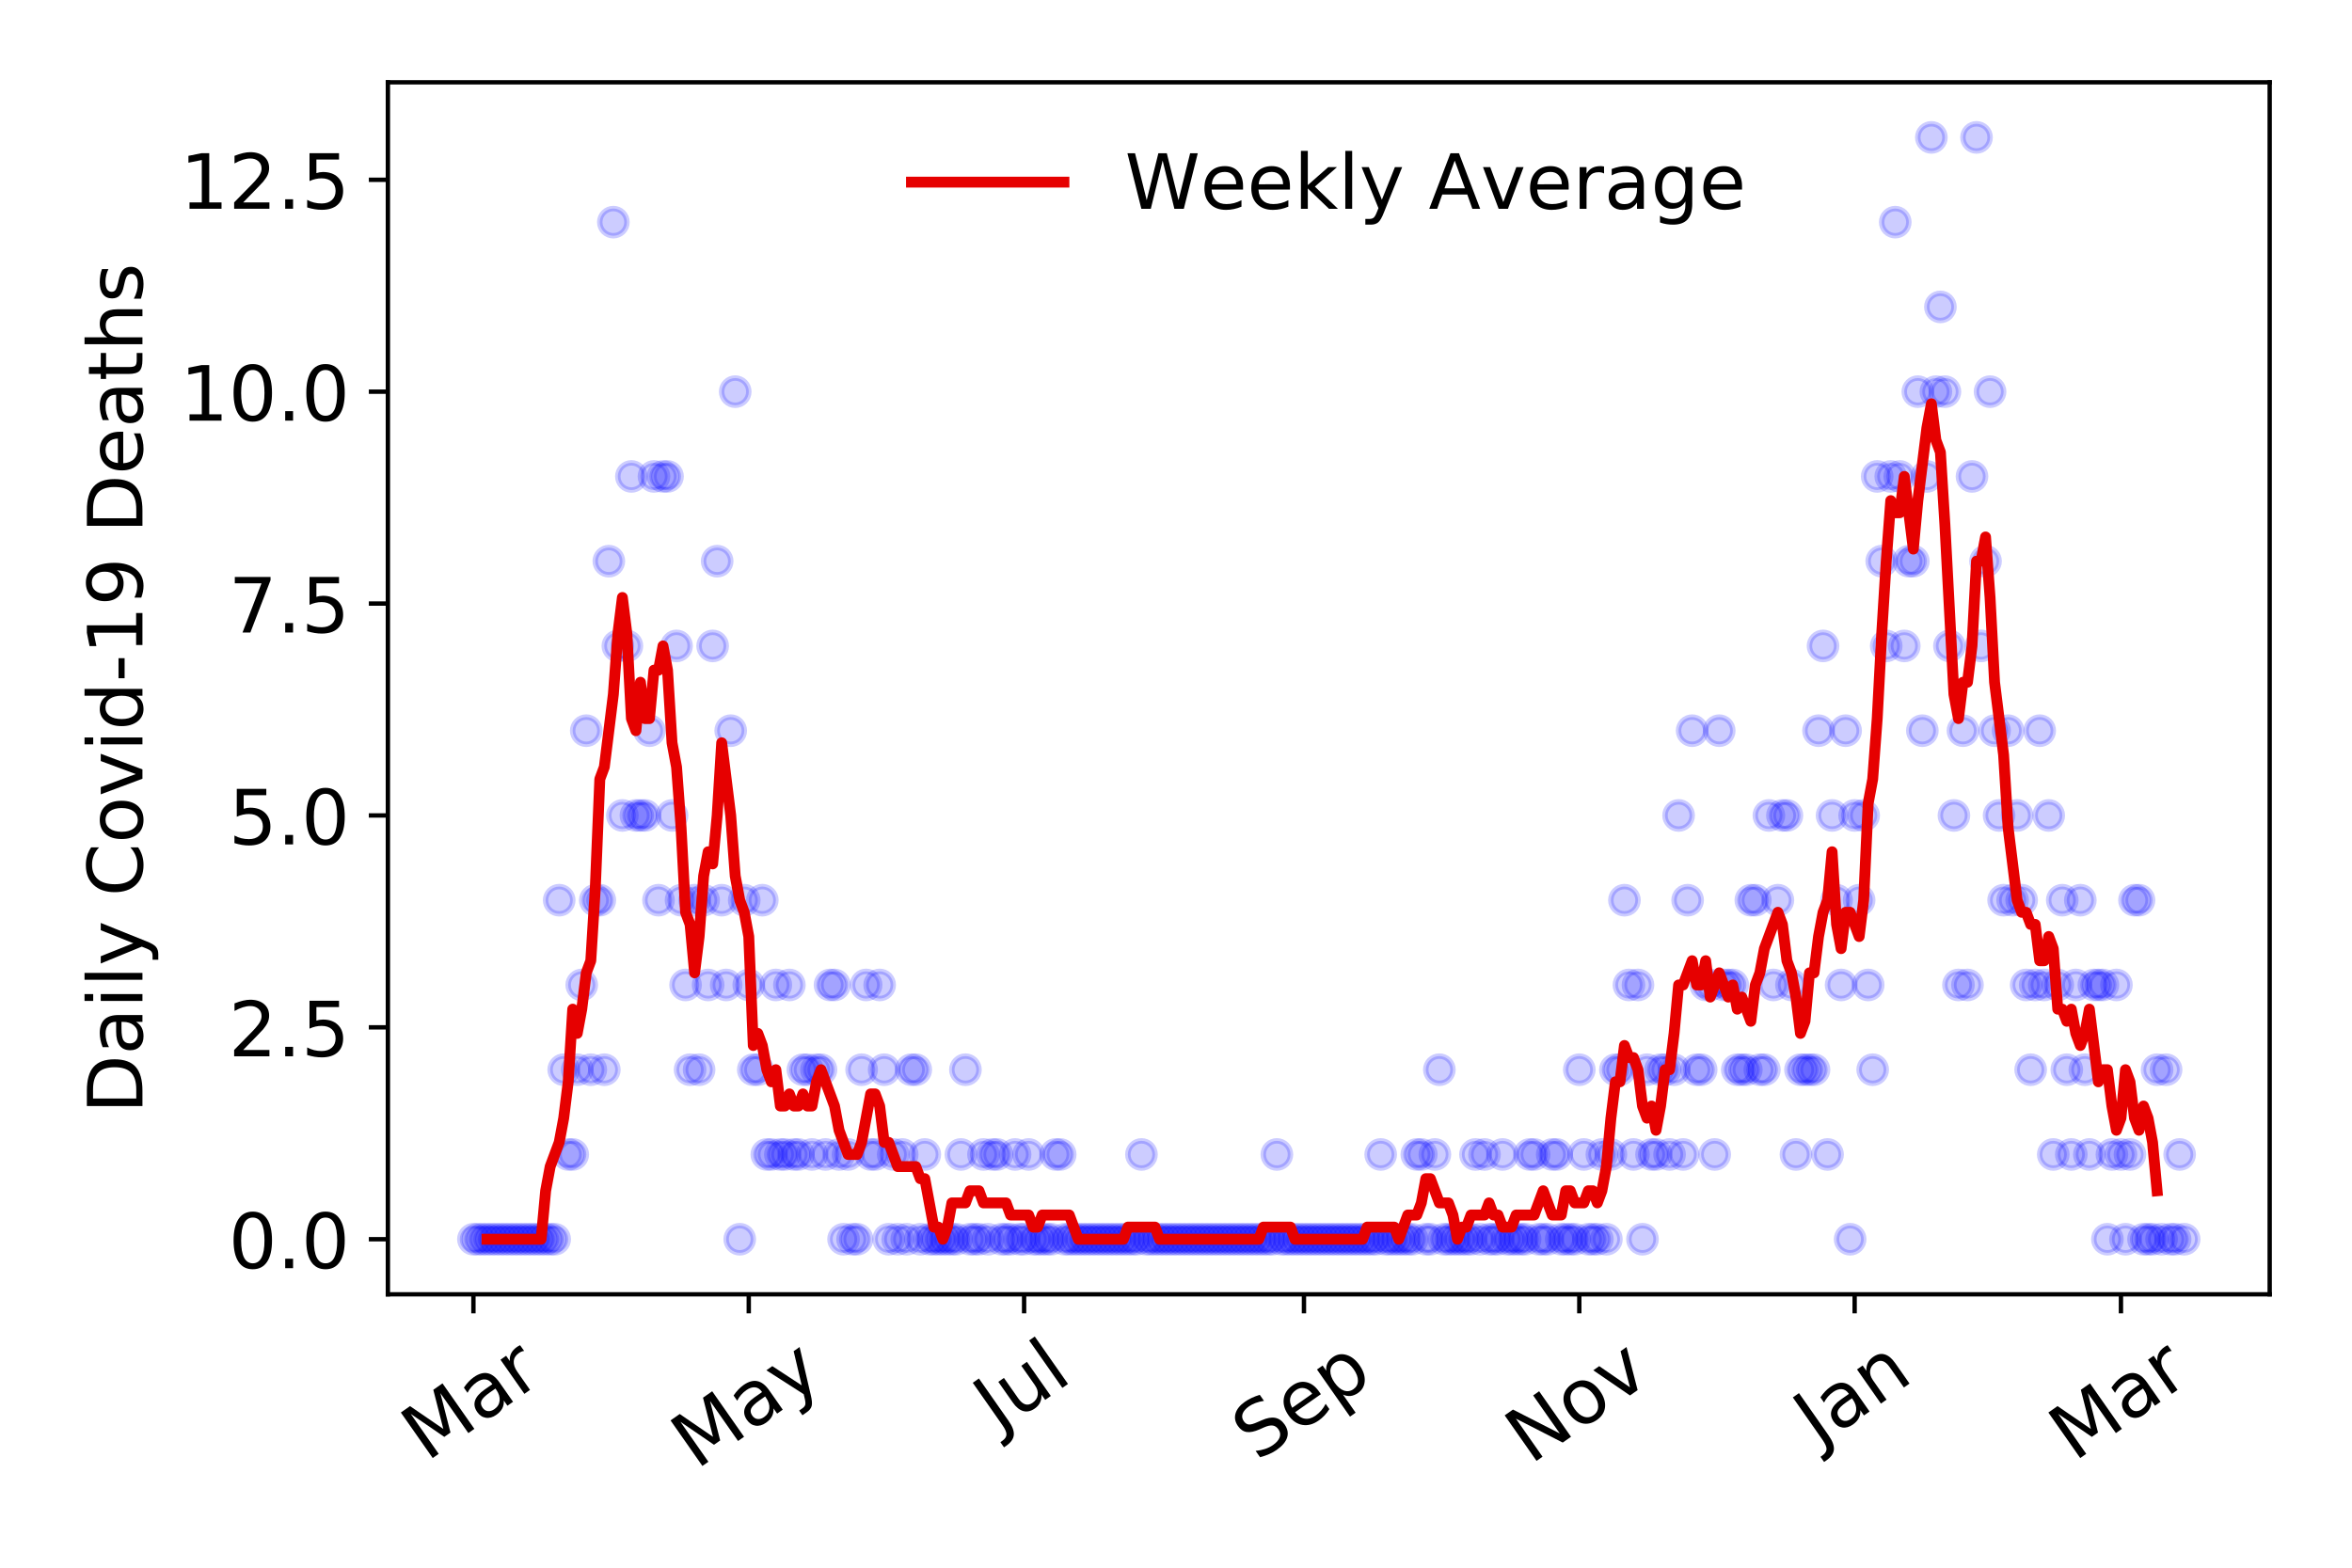 <?xml version="1.0" encoding="utf-8" standalone="no"?>
<!DOCTYPE svg PUBLIC "-//W3C//DTD SVG 1.1//EN"
  "http://www.w3.org/Graphics/SVG/1.1/DTD/svg11.dtd">
<!-- Created with matplotlib (https://matplotlib.org/) -->
<svg height="288pt" version="1.1" viewBox="0 0 432 288" width="432pt" xmlns="http://www.w3.org/2000/svg" xmlns:xlink="http://www.w3.org/1999/xlink">
 <defs>
  <style type="text/css">
*{stroke-linecap:butt;stroke-linejoin:round;}
  </style>
 </defs>
 <g id="figure_1">
  <g id="patch_1">
   <path d="M 0 288 
L 432 288 
L 432 0 
L 0 0 
z
" style="fill:#ffffff;"/>
  </g>
  <g id="axes_1">
   <g id="patch_2">
    <path d="M 71.245 237.778 
L 416.88 237.778 
L 416.88 15.12 
L 71.245 15.12 
z
" style="fill:#ffffff;"/>
   </g>
   <g id="matplotlib.axis_1">
    <g id="xtick_1">
     <g id="line2d_1">
      <defs>
       <path d="M 0 0 
L 0 3.5 
" id="m38d3a60815" style="stroke:#000000;stroke-width:0.8;"/>
      </defs>
      <g>
       <use style="stroke:#000000;stroke-width:0.8;" x="86.956" xlink:href="#m38d3a60815" y="237.778"/>
      </g>
     </g>
     <g id="text_1">
      <!-- Mar -->
      <defs>
       <path d="M 9.812 72.906 
L 24.516 72.906 
L 43.109 23.297 
L 61.812 72.906 
L 76.516 72.906 
L 76.516 0 
L 66.891 0 
L 66.891 64.016 
L 48.094 14.016 
L 38.188 14.016 
L 19.391 64.016 
L 19.391 0 
L 9.812 0 
z
" id="DejaVuSans-77"/>
       <path d="M 34.281 27.484 
Q 23.391 27.484 19.188 25 
Q 14.984 22.516 14.984 16.5 
Q 14.984 11.719 18.141 8.906 
Q 21.297 6.109 26.703 6.109 
Q 34.188 6.109 38.703 11.406 
Q 43.219 16.703 43.219 25.484 
L 43.219 27.484 
z
M 52.203 31.203 
L 52.203 0 
L 43.219 0 
L 43.219 8.297 
Q 40.141 3.328 35.547 0.953 
Q 30.953 -1.422 24.312 -1.422 
Q 15.922 -1.422 10.953 3.297 
Q 6 8.016 6 15.922 
Q 6 25.141 12.172 29.828 
Q 18.359 34.516 30.609 34.516 
L 43.219 34.516 
L 43.219 35.406 
Q 43.219 41.609 39.141 45 
Q 35.062 48.391 27.688 48.391 
Q 23 48.391 18.547 47.266 
Q 14.109 46.141 10.016 43.891 
L 10.016 52.203 
Q 14.938 54.109 19.578 55.047 
Q 24.219 56 28.609 56 
Q 40.484 56 46.344 49.844 
Q 52.203 43.703 52.203 31.203 
z
" id="DejaVuSans-97"/>
       <path d="M 41.109 46.297 
Q 39.594 47.172 37.812 47.578 
Q 36.031 48 33.891 48 
Q 26.266 48 22.188 43.047 
Q 18.109 38.094 18.109 28.812 
L 18.109 0 
L 9.078 0 
L 9.078 54.688 
L 18.109 54.688 
L 18.109 46.188 
Q 20.953 51.172 25.484 53.578 
Q 30.031 56 36.531 56 
Q 37.453 56 38.578 55.875 
Q 39.703 55.766 41.062 55.516 
z
" id="DejaVuSans-114"/>
      </defs>
      <g transform="translate(78.353 268.643)rotate(-35)scale(0.14 -0.14)">
       <use xlink:href="#DejaVuSans-77"/>
       <use x="86.279" xlink:href="#DejaVuSans-97"/>
       <use x="147.559" xlink:href="#DejaVuSans-114"/>
      </g>
     </g>
    </g>
    <g id="xtick_2">
     <g id="line2d_2">
      <g>
       <use style="stroke:#000000;stroke-width:0.8;" x="137.528" xlink:href="#m38d3a60815" y="237.778"/>
      </g>
     </g>
     <g id="text_2">
      <!-- May -->
      <defs>
       <path d="M 32.172 -5.078 
Q 28.375 -14.844 24.75 -17.812 
Q 21.141 -20.797 15.094 -20.797 
L 7.906 -20.797 
L 7.906 -13.281 
L 13.188 -13.281 
Q 16.891 -13.281 18.938 -11.516 
Q 21 -9.766 23.484 -3.219 
L 25.094 0.875 
L 2.984 54.688 
L 12.5 54.688 
L 29.594 11.922 
L 46.688 54.688 
L 56.203 54.688 
z
" id="DejaVuSans-121"/>
      </defs>
      <g transform="translate(127.889 270.094)rotate(-35)scale(0.14 -0.14)">
       <use xlink:href="#DejaVuSans-77"/>
       <use x="86.279" xlink:href="#DejaVuSans-97"/>
       <use x="147.559" xlink:href="#DejaVuSans-121"/>
      </g>
     </g>
    </g>
    <g id="xtick_3">
     <g id="line2d_3">
      <g>
       <use style="stroke:#000000;stroke-width:0.8;" x="188.101" xlink:href="#m38d3a60815" y="237.778"/>
      </g>
     </g>
     <g id="text_3">
      <!-- Jul -->
      <defs>
       <path d="M 9.812 72.906 
L 19.672 72.906 
L 19.672 5.078 
Q 19.672 -8.109 14.672 -14.062 
Q 9.672 -20.016 -1.422 -20.016 
L -5.172 -20.016 
L -5.172 -11.719 
L -2.094 -11.719 
Q 4.438 -11.719 7.125 -8.047 
Q 9.812 -4.391 9.812 5.078 
z
" id="DejaVuSans-74"/>
       <path d="M 8.5 21.578 
L 8.5 54.688 
L 17.484 54.688 
L 17.484 21.922 
Q 17.484 14.156 20.5 10.266 
Q 23.531 6.391 29.594 6.391 
Q 36.859 6.391 41.078 11.031 
Q 45.312 15.672 45.312 23.688 
L 45.312 54.688 
L 54.297 54.688 
L 54.297 0 
L 45.312 0 
L 45.312 8.406 
Q 42.047 3.422 37.719 1 
Q 33.406 -1.422 27.688 -1.422 
Q 18.266 -1.422 13.375 4.438 
Q 8.5 10.297 8.5 21.578 
z
M 31.109 56 
z
" id="DejaVuSans-117"/>
       <path d="M 9.422 75.984 
L 18.406 75.984 
L 18.406 0 
L 9.422 0 
z
" id="DejaVuSans-108"/>
      </defs>
      <g transform="translate(183.398 263.181)rotate(-35)scale(0.14 -0.14)">
       <use xlink:href="#DejaVuSans-74"/>
       <use x="29.492" xlink:href="#DejaVuSans-117"/>
       <use x="92.871" xlink:href="#DejaVuSans-108"/>
      </g>
     </g>
    </g>
    <g id="xtick_4">
     <g id="line2d_4">
      <g>
       <use style="stroke:#000000;stroke-width:0.8;" x="239.503" xlink:href="#m38d3a60815" y="237.778"/>
      </g>
     </g>
     <g id="text_4">
      <!-- Sep -->
      <defs>
       <path d="M 53.516 70.516 
L 53.516 60.891 
Q 47.906 63.578 42.922 64.891 
Q 37.938 66.219 33.297 66.219 
Q 25.25 66.219 20.875 63.094 
Q 16.5 59.969 16.5 54.203 
Q 16.5 49.359 19.406 46.891 
Q 22.312 44.438 30.422 42.922 
L 36.375 41.703 
Q 47.406 39.594 52.656 34.297 
Q 57.906 29 57.906 20.125 
Q 57.906 9.516 50.797 4.047 
Q 43.703 -1.422 29.984 -1.422 
Q 24.812 -1.422 18.969 -0.25 
Q 13.141 0.922 6.891 3.219 
L 6.891 13.375 
Q 12.891 10.016 18.656 8.297 
Q 24.422 6.594 29.984 6.594 
Q 38.422 6.594 43.016 9.906 
Q 47.609 13.234 47.609 19.391 
Q 47.609 24.75 44.312 27.781 
Q 41.016 30.812 33.5 32.328 
L 27.484 33.5 
Q 16.453 35.688 11.516 40.375 
Q 6.594 45.062 6.594 53.422 
Q 6.594 63.094 13.406 68.656 
Q 20.219 74.219 32.172 74.219 
Q 37.312 74.219 42.625 73.281 
Q 47.953 72.359 53.516 70.516 
z
" id="DejaVuSans-83"/>
       <path d="M 56.203 29.594 
L 56.203 25.203 
L 14.891 25.203 
Q 15.484 15.922 20.484 11.062 
Q 25.484 6.203 34.422 6.203 
Q 39.594 6.203 44.453 7.469 
Q 49.312 8.734 54.109 11.281 
L 54.109 2.781 
Q 49.266 0.734 44.188 -0.344 
Q 39.109 -1.422 33.891 -1.422 
Q 20.797 -1.422 13.156 6.188 
Q 5.516 13.812 5.516 26.812 
Q 5.516 40.234 12.766 48.109 
Q 20.016 56 32.328 56 
Q 43.359 56 49.781 48.891 
Q 56.203 41.797 56.203 29.594 
z
M 47.219 32.234 
Q 47.125 39.594 43.094 43.984 
Q 39.062 48.391 32.422 48.391 
Q 24.906 48.391 20.391 44.141 
Q 15.875 39.891 15.188 32.172 
z
" id="DejaVuSans-101"/>
       <path d="M 18.109 8.203 
L 18.109 -20.797 
L 9.078 -20.797 
L 9.078 54.688 
L 18.109 54.688 
L 18.109 46.391 
Q 20.953 51.266 25.266 53.625 
Q 29.594 56 35.594 56 
Q 45.562 56 51.781 48.094 
Q 58.016 40.188 58.016 27.297 
Q 58.016 14.406 51.781 6.484 
Q 45.562 -1.422 35.594 -1.422 
Q 29.594 -1.422 25.266 0.953 
Q 20.953 3.328 18.109 8.203 
z
M 48.688 27.297 
Q 48.688 37.203 44.609 42.844 
Q 40.531 48.484 33.406 48.484 
Q 26.266 48.484 22.188 42.844 
Q 18.109 37.203 18.109 27.297 
Q 18.109 17.391 22.188 11.75 
Q 26.266 6.109 33.406 6.109 
Q 40.531 6.109 44.609 11.75 
Q 48.688 17.391 48.688 27.297 
z
" id="DejaVuSans-112"/>
      </defs>
      <g transform="translate(230.91 268.629)rotate(-35)scale(0.14 -0.14)">
       <use xlink:href="#DejaVuSans-83"/>
       <use x="63.477" xlink:href="#DejaVuSans-101"/>
       <use x="125" xlink:href="#DejaVuSans-112"/>
      </g>
     </g>
    </g>
    <g id="xtick_5">
     <g id="line2d_5">
      <g>
       <use style="stroke:#000000;stroke-width:0.8;" x="290.075" xlink:href="#m38d3a60815" y="237.778"/>
      </g>
     </g>
     <g id="text_5">
      <!-- Nov -->
      <defs>
       <path d="M 9.812 72.906 
L 23.094 72.906 
L 55.422 11.922 
L 55.422 72.906 
L 64.984 72.906 
L 64.984 0 
L 51.703 0 
L 19.391 60.984 
L 19.391 0 
L 9.812 0 
z
" id="DejaVuSans-78"/>
       <path d="M 30.609 48.391 
Q 23.391 48.391 19.188 42.75 
Q 14.984 37.109 14.984 27.297 
Q 14.984 17.484 19.156 11.844 
Q 23.344 6.203 30.609 6.203 
Q 37.797 6.203 41.984 11.859 
Q 46.188 17.531 46.188 27.297 
Q 46.188 37.016 41.984 42.703 
Q 37.797 48.391 30.609 48.391 
z
M 30.609 56 
Q 42.328 56 49.016 48.375 
Q 55.719 40.766 55.719 27.297 
Q 55.719 13.875 49.016 6.219 
Q 42.328 -1.422 30.609 -1.422 
Q 18.844 -1.422 12.172 6.219 
Q 5.516 13.875 5.516 27.297 
Q 5.516 40.766 12.172 48.375 
Q 18.844 56 30.609 56 
z
" id="DejaVuSans-111"/>
       <path d="M 2.984 54.688 
L 12.5 54.688 
L 29.594 8.797 
L 46.688 54.688 
L 56.203 54.688 
L 35.688 0 
L 23.484 0 
z
" id="DejaVuSans-118"/>
      </defs>
      <g transform="translate(281.099 269.166)rotate(-35)scale(0.14 -0.14)">
       <use xlink:href="#DejaVuSans-78"/>
       <use x="74.805" xlink:href="#DejaVuSans-111"/>
       <use x="135.986" xlink:href="#DejaVuSans-118"/>
      </g>
     </g>
    </g>
    <g id="xtick_6">
     <g id="line2d_6">
      <g>
       <use style="stroke:#000000;stroke-width:0.8;" x="340.648" xlink:href="#m38d3a60815" y="237.778"/>
      </g>
     </g>
     <g id="text_6">
      <!-- Jan -->
      <defs>
       <path d="M 54.891 33.016 
L 54.891 0 
L 45.906 0 
L 45.906 32.719 
Q 45.906 40.484 42.875 44.328 
Q 39.844 48.188 33.797 48.188 
Q 26.516 48.188 22.312 43.547 
Q 18.109 38.922 18.109 30.906 
L 18.109 0 
L 9.078 0 
L 9.078 54.688 
L 18.109 54.688 
L 18.109 46.188 
Q 21.344 51.125 25.703 53.562 
Q 30.078 56 35.797 56 
Q 45.219 56 50.047 50.172 
Q 54.891 44.344 54.891 33.016 
z
" id="DejaVuSans-110"/>
      </defs>
      <g transform="translate(334.024 265.871)rotate(-35)scale(0.14 -0.14)">
       <use xlink:href="#DejaVuSans-74"/>
       <use x="29.492" xlink:href="#DejaVuSans-97"/>
       <use x="90.771" xlink:href="#DejaVuSans-110"/>
      </g>
     </g>
    </g>
    <g id="xtick_7">
     <g id="line2d_7">
      <g>
       <use style="stroke:#000000;stroke-width:0.8;" x="389.562" xlink:href="#m38d3a60815" y="237.778"/>
      </g>
     </g>
     <g id="text_7">
      <!-- Mar -->
      <g transform="translate(380.96 268.643)rotate(-35)scale(0.14 -0.14)">
       <use xlink:href="#DejaVuSans-77"/>
       <use x="86.279" xlink:href="#DejaVuSans-97"/>
       <use x="147.559" xlink:href="#DejaVuSans-114"/>
      </g>
     </g>
    </g>
   </g>
   <g id="matplotlib.axis_2">
    <g id="ytick_1">
     <g id="line2d_8">
      <defs>
       <path d="M 0 0 
L -3.5 0 
" id="m938a788ea5" style="stroke:#000000;stroke-width:0.8;"/>
      </defs>
      <g>
       <use style="stroke:#000000;stroke-width:0.8;" x="71.245" xlink:href="#m938a788ea5" y="227.657"/>
      </g>
     </g>
     <g id="text_8">
      <!-- 0.0 -->
      <defs>
       <path d="M 31.781 66.406 
Q 24.172 66.406 20.328 58.906 
Q 16.5 51.422 16.5 36.375 
Q 16.5 21.391 20.328 13.891 
Q 24.172 6.391 31.781 6.391 
Q 39.453 6.391 43.281 13.891 
Q 47.125 21.391 47.125 36.375 
Q 47.125 51.422 43.281 58.906 
Q 39.453 66.406 31.781 66.406 
z
M 31.781 74.219 
Q 44.047 74.219 50.516 64.516 
Q 56.984 54.828 56.984 36.375 
Q 56.984 17.969 50.516 8.266 
Q 44.047 -1.422 31.781 -1.422 
Q 19.531 -1.422 13.062 8.266 
Q 6.594 17.969 6.594 36.375 
Q 6.594 54.828 13.062 64.516 
Q 19.531 74.219 31.781 74.219 
z
" id="DejaVuSans-48"/>
       <path d="M 10.688 12.406 
L 21 12.406 
L 21 0 
L 10.688 0 
z
" id="DejaVuSans-46"/>
      </defs>
      <g transform="translate(41.981 232.976)scale(0.14 -0.14)">
       <use xlink:href="#DejaVuSans-48"/>
       <use x="63.623" xlink:href="#DejaVuSans-46"/>
       <use x="95.41" xlink:href="#DejaVuSans-48"/>
      </g>
     </g>
    </g>
    <g id="ytick_2">
     <g id="line2d_9">
      <g>
       <use style="stroke:#000000;stroke-width:0.8;" x="71.245" xlink:href="#m938a788ea5" y="188.731"/>
      </g>
     </g>
     <g id="text_9">
      <!-- 2.5 -->
      <defs>
       <path d="M 19.188 8.297 
L 53.609 8.297 
L 53.609 0 
L 7.328 0 
L 7.328 8.297 
Q 12.938 14.109 22.625 23.891 
Q 32.328 33.688 34.812 36.531 
Q 39.547 41.844 41.422 45.531 
Q 43.312 49.219 43.312 52.781 
Q 43.312 58.594 39.234 62.25 
Q 35.156 65.922 28.609 65.922 
Q 23.969 65.922 18.812 64.312 
Q 13.672 62.703 7.812 59.422 
L 7.812 69.391 
Q 13.766 71.781 18.938 73 
Q 24.125 74.219 28.422 74.219 
Q 39.75 74.219 46.484 68.547 
Q 53.219 62.891 53.219 53.422 
Q 53.219 48.922 51.531 44.891 
Q 49.859 40.875 45.406 35.406 
Q 44.188 33.984 37.641 27.219 
Q 31.109 20.453 19.188 8.297 
z
" id="DejaVuSans-50"/>
       <path d="M 10.797 72.906 
L 49.516 72.906 
L 49.516 64.594 
L 19.828 64.594 
L 19.828 46.734 
Q 21.969 47.469 24.109 47.828 
Q 26.266 48.188 28.422 48.188 
Q 40.625 48.188 47.75 41.5 
Q 54.891 34.812 54.891 23.391 
Q 54.891 11.625 47.562 5.094 
Q 40.234 -1.422 26.906 -1.422 
Q 22.312 -1.422 17.547 -0.641 
Q 12.797 0.141 7.719 1.703 
L 7.719 11.625 
Q 12.109 9.234 16.797 8.062 
Q 21.484 6.891 26.703 6.891 
Q 35.156 6.891 40.078 11.328 
Q 45.016 15.766 45.016 23.391 
Q 45.016 31 40.078 35.438 
Q 35.156 39.891 26.703 39.891 
Q 22.75 39.891 18.812 39.016 
Q 14.891 38.141 10.797 36.281 
z
" id="DejaVuSans-53"/>
      </defs>
      <g transform="translate(41.981 194.05)scale(0.14 -0.14)">
       <use xlink:href="#DejaVuSans-50"/>
       <use x="63.623" xlink:href="#DejaVuSans-46"/>
       <use x="95.41" xlink:href="#DejaVuSans-53"/>
      </g>
     </g>
    </g>
    <g id="ytick_3">
     <g id="line2d_10">
      <g>
       <use style="stroke:#000000;stroke-width:0.8;" x="71.245" xlink:href="#m938a788ea5" y="149.805"/>
      </g>
     </g>
     <g id="text_10">
      <!-- 5.0 -->
      <g transform="translate(41.981 155.124)scale(0.14 -0.14)">
       <use xlink:href="#DejaVuSans-53"/>
       <use x="63.623" xlink:href="#DejaVuSans-46"/>
       <use x="95.41" xlink:href="#DejaVuSans-48"/>
      </g>
     </g>
    </g>
    <g id="ytick_4">
     <g id="line2d_11">
      <g>
       <use style="stroke:#000000;stroke-width:0.8;" x="71.245" xlink:href="#m938a788ea5" y="110.879"/>
      </g>
     </g>
     <g id="text_11">
      <!-- 7.5 -->
      <defs>
       <path d="M 8.203 72.906 
L 55.078 72.906 
L 55.078 68.703 
L 28.609 0 
L 18.312 0 
L 43.219 64.594 
L 8.203 64.594 
z
" id="DejaVuSans-55"/>
      </defs>
      <g transform="translate(41.981 116.197)scale(0.14 -0.14)">
       <use xlink:href="#DejaVuSans-55"/>
       <use x="63.623" xlink:href="#DejaVuSans-46"/>
       <use x="95.41" xlink:href="#DejaVuSans-53"/>
      </g>
     </g>
    </g>
    <g id="ytick_5">
     <g id="line2d_12">
      <g>
       <use style="stroke:#000000;stroke-width:0.8;" x="71.245" xlink:href="#m938a788ea5" y="71.952"/>
      </g>
     </g>
     <g id="text_12">
      <!-- 10.0 -->
      <defs>
       <path d="M 12.406 8.297 
L 28.516 8.297 
L 28.516 63.922 
L 10.984 60.406 
L 10.984 69.391 
L 28.422 72.906 
L 38.281 72.906 
L 38.281 8.297 
L 54.391 8.297 
L 54.391 0 
L 12.406 0 
z
" id="DejaVuSans-49"/>
      </defs>
      <g transform="translate(33.073 77.271)scale(0.14 -0.14)">
       <use xlink:href="#DejaVuSans-49"/>
       <use x="63.623" xlink:href="#DejaVuSans-48"/>
       <use x="127.246" xlink:href="#DejaVuSans-46"/>
       <use x="159.033" xlink:href="#DejaVuSans-48"/>
      </g>
     </g>
    </g>
    <g id="ytick_6">
     <g id="line2d_13">
      <g>
       <use style="stroke:#000000;stroke-width:0.8;" x="71.245" xlink:href="#m938a788ea5" y="33.026"/>
      </g>
     </g>
     <g id="text_13">
      <!-- 12.5 -->
      <g transform="translate(33.073 38.345)scale(0.14 -0.14)">
       <use xlink:href="#DejaVuSans-49"/>
       <use x="63.623" xlink:href="#DejaVuSans-50"/>
       <use x="127.246" xlink:href="#DejaVuSans-46"/>
       <use x="159.033" xlink:href="#DejaVuSans-53"/>
      </g>
     </g>
    </g>
    <g id="text_14">
     <!-- Daily Covid-19 Deaths -->
     <defs>
      <path d="M 19.672 64.797 
L 19.672 8.109 
L 31.594 8.109 
Q 46.688 8.109 53.688 14.938 
Q 60.688 21.781 60.688 36.531 
Q 60.688 51.172 53.688 57.984 
Q 46.688 64.797 31.594 64.797 
z
M 9.812 72.906 
L 30.078 72.906 
Q 51.266 72.906 61.172 64.094 
Q 71.094 55.281 71.094 36.531 
Q 71.094 17.672 61.125 8.828 
Q 51.172 0 30.078 0 
L 9.812 0 
z
" id="DejaVuSans-68"/>
      <path d="M 9.422 54.688 
L 18.406 54.688 
L 18.406 0 
L 9.422 0 
z
M 9.422 75.984 
L 18.406 75.984 
L 18.406 64.594 
L 9.422 64.594 
z
" id="DejaVuSans-105"/>
      <path id="DejaVuSans-32"/>
      <path d="M 64.406 67.281 
L 64.406 56.891 
Q 59.422 61.531 53.781 63.812 
Q 48.141 66.109 41.797 66.109 
Q 29.297 66.109 22.656 58.469 
Q 16.016 50.828 16.016 36.375 
Q 16.016 21.969 22.656 14.328 
Q 29.297 6.688 41.797 6.688 
Q 48.141 6.688 53.781 8.984 
Q 59.422 11.281 64.406 15.922 
L 64.406 5.609 
Q 59.234 2.094 53.438 0.328 
Q 47.656 -1.422 41.219 -1.422 
Q 24.656 -1.422 15.125 8.703 
Q 5.609 18.844 5.609 36.375 
Q 5.609 53.953 15.125 64.078 
Q 24.656 74.219 41.219 74.219 
Q 47.75 74.219 53.531 72.484 
Q 59.328 70.75 64.406 67.281 
z
" id="DejaVuSans-67"/>
      <path d="M 45.406 46.391 
L 45.406 75.984 
L 54.391 75.984 
L 54.391 0 
L 45.406 0 
L 45.406 8.203 
Q 42.578 3.328 38.25 0.953 
Q 33.938 -1.422 27.875 -1.422 
Q 17.969 -1.422 11.734 6.484 
Q 5.516 14.406 5.516 27.297 
Q 5.516 40.188 11.734 48.094 
Q 17.969 56 27.875 56 
Q 33.938 56 38.25 53.625 
Q 42.578 51.266 45.406 46.391 
z
M 14.797 27.297 
Q 14.797 17.391 18.875 11.75 
Q 22.953 6.109 30.078 6.109 
Q 37.203 6.109 41.297 11.75 
Q 45.406 17.391 45.406 27.297 
Q 45.406 37.203 41.297 42.844 
Q 37.203 48.484 30.078 48.484 
Q 22.953 48.484 18.875 42.844 
Q 14.797 37.203 14.797 27.297 
z
" id="DejaVuSans-100"/>
      <path d="M 4.891 31.391 
L 31.203 31.391 
L 31.203 23.391 
L 4.891 23.391 
z
" id="DejaVuSans-45"/>
      <path d="M 10.984 1.516 
L 10.984 10.5 
Q 14.703 8.734 18.5 7.812 
Q 22.312 6.891 25.984 6.891 
Q 35.75 6.891 40.891 13.453 
Q 46.047 20.016 46.781 33.406 
Q 43.953 29.203 39.594 26.953 
Q 35.25 24.703 29.984 24.703 
Q 19.047 24.703 12.672 31.312 
Q 6.297 37.938 6.297 49.422 
Q 6.297 60.641 12.938 67.422 
Q 19.578 74.219 30.609 74.219 
Q 43.266 74.219 49.922 64.516 
Q 56.594 54.828 56.594 36.375 
Q 56.594 19.141 48.406 8.859 
Q 40.234 -1.422 26.422 -1.422 
Q 22.703 -1.422 18.891 -0.688 
Q 15.094 0.047 10.984 1.516 
z
M 30.609 32.422 
Q 37.25 32.422 41.125 36.953 
Q 45.016 41.5 45.016 49.422 
Q 45.016 57.281 41.125 61.844 
Q 37.25 66.406 30.609 66.406 
Q 23.969 66.406 20.094 61.844 
Q 16.219 57.281 16.219 49.422 
Q 16.219 41.5 20.094 36.953 
Q 23.969 32.422 30.609 32.422 
z
" id="DejaVuSans-57"/>
      <path d="M 18.312 70.219 
L 18.312 54.688 
L 36.812 54.688 
L 36.812 47.703 
L 18.312 47.703 
L 18.312 18.016 
Q 18.312 11.328 20.141 9.422 
Q 21.969 7.516 27.594 7.516 
L 36.812 7.516 
L 36.812 0 
L 27.594 0 
Q 17.188 0 13.234 3.875 
Q 9.281 7.766 9.281 18.016 
L 9.281 47.703 
L 2.688 47.703 
L 2.688 54.688 
L 9.281 54.688 
L 9.281 70.219 
z
" id="DejaVuSans-116"/>
      <path d="M 54.891 33.016 
L 54.891 0 
L 45.906 0 
L 45.906 32.719 
Q 45.906 40.484 42.875 44.328 
Q 39.844 48.188 33.797 48.188 
Q 26.516 48.188 22.312 43.547 
Q 18.109 38.922 18.109 30.906 
L 18.109 0 
L 9.078 0 
L 9.078 75.984 
L 18.109 75.984 
L 18.109 46.188 
Q 21.344 51.125 25.703 53.562 
Q 30.078 56 35.797 56 
Q 45.219 56 50.047 50.172 
Q 54.891 44.344 54.891 33.016 
z
" id="DejaVuSans-104"/>
      <path d="M 44.281 53.078 
L 44.281 44.578 
Q 40.484 46.531 36.375 47.5 
Q 32.281 48.484 27.875 48.484 
Q 21.188 48.484 17.844 46.438 
Q 14.5 44.391 14.5 40.281 
Q 14.5 37.156 16.891 35.375 
Q 19.281 33.594 26.516 31.984 
L 29.594 31.297 
Q 39.156 29.25 43.188 25.516 
Q 47.219 21.781 47.219 15.094 
Q 47.219 7.469 41.188 3.016 
Q 35.156 -1.422 24.609 -1.422 
Q 20.219 -1.422 15.453 -0.562 
Q 10.688 0.297 5.422 2 
L 5.422 11.281 
Q 10.406 8.688 15.234 7.391 
Q 20.062 6.109 24.812 6.109 
Q 31.156 6.109 34.562 8.281 
Q 37.984 10.453 37.984 14.406 
Q 37.984 18.062 35.516 20.016 
Q 33.062 21.969 24.703 23.781 
L 21.578 24.516 
Q 13.234 26.266 9.516 29.906 
Q 5.812 33.547 5.812 39.891 
Q 5.812 47.609 11.281 51.797 
Q 16.75 56 26.812 56 
Q 31.781 56 36.172 55.266 
Q 40.578 54.547 44.281 53.078 
z
" id="DejaVuSans-115"/>
     </defs>
     <g transform="translate(26.162 204.56)rotate(-90)scale(0.14 -0.14)">
      <use xlink:href="#DejaVuSans-68"/>
      <use x="77.002" xlink:href="#DejaVuSans-97"/>
      <use x="138.281" xlink:href="#DejaVuSans-105"/>
      <use x="166.064" xlink:href="#DejaVuSans-108"/>
      <use x="193.848" xlink:href="#DejaVuSans-121"/>
      <use x="253.027" xlink:href="#DejaVuSans-32"/>
      <use x="284.814" xlink:href="#DejaVuSans-67"/>
      <use x="354.639" xlink:href="#DejaVuSans-111"/>
      <use x="415.82" xlink:href="#DejaVuSans-118"/>
      <use x="475" xlink:href="#DejaVuSans-105"/>
      <use x="502.783" xlink:href="#DejaVuSans-100"/>
      <use x="566.26" xlink:href="#DejaVuSans-45"/>
      <use x="602.344" xlink:href="#DejaVuSans-49"/>
      <use x="665.967" xlink:href="#DejaVuSans-57"/>
      <use x="729.59" xlink:href="#DejaVuSans-32"/>
      <use x="761.377" xlink:href="#DejaVuSans-68"/>
      <use x="838.379" xlink:href="#DejaVuSans-101"/>
      <use x="899.902" xlink:href="#DejaVuSans-97"/>
      <use x="961.182" xlink:href="#DejaVuSans-116"/>
      <use x="1000.391" xlink:href="#DejaVuSans-104"/>
      <use x="1063.77" xlink:href="#DejaVuSans-115"/>
     </g>
    </g>
   </g>
   <g id="line2d_14">
    <defs>
     <path d="M 0 2.5 
C 0.663 2.5 1.299 2.237 1.768 1.768 
C 2.237 1.299 2.5 0.663 2.5 0 
C 2.5 -0.663 2.237 -1.299 1.768 -1.768 
C 1.299 -2.237 0.663 -2.5 0 -2.5 
C -0.663 -2.5 -1.299 -2.237 -1.768 -1.768 
C -2.237 -1.299 -2.5 -0.663 -2.5 0 
C -2.5 0.663 -2.237 1.299 -1.768 1.768 
C -1.299 2.237 -0.663 2.5 0 2.5 
z
" id="m24500d9cf2" style="stroke:#0000ff;stroke-opacity:0.2;"/>
    </defs>
    <g clip-path="url(#p9f257a78d3)">
     <use style="fill:#0000ff;fill-opacity:0.2;stroke:#0000ff;stroke-opacity:0.2;" x="86.956" xlink:href="#m24500d9cf2" y="227.657"/>
     <use style="fill:#0000ff;fill-opacity:0.2;stroke:#0000ff;stroke-opacity:0.2;" x="87.785" xlink:href="#m24500d9cf2" y="227.657"/>
     <use style="fill:#0000ff;fill-opacity:0.2;stroke:#0000ff;stroke-opacity:0.2;" x="88.614" xlink:href="#m24500d9cf2" y="227.657"/>
     <use style="fill:#0000ff;fill-opacity:0.2;stroke:#0000ff;stroke-opacity:0.2;" x="89.443" xlink:href="#m24500d9cf2" y="227.657"/>
     <use style="fill:#0000ff;fill-opacity:0.2;stroke:#0000ff;stroke-opacity:0.2;" x="90.272" xlink:href="#m24500d9cf2" y="227.657"/>
     <use style="fill:#0000ff;fill-opacity:0.2;stroke:#0000ff;stroke-opacity:0.2;" x="91.101" xlink:href="#m24500d9cf2" y="227.657"/>
     <use style="fill:#0000ff;fill-opacity:0.2;stroke:#0000ff;stroke-opacity:0.2;" x="91.93" xlink:href="#m24500d9cf2" y="227.657"/>
     <use style="fill:#0000ff;fill-opacity:0.2;stroke:#0000ff;stroke-opacity:0.2;" x="92.759" xlink:href="#m24500d9cf2" y="227.657"/>
     <use style="fill:#0000ff;fill-opacity:0.2;stroke:#0000ff;stroke-opacity:0.2;" x="93.588" xlink:href="#m24500d9cf2" y="227.657"/>
     <use style="fill:#0000ff;fill-opacity:0.2;stroke:#0000ff;stroke-opacity:0.2;" x="94.417" xlink:href="#m24500d9cf2" y="227.657"/>
     <use style="fill:#0000ff;fill-opacity:0.2;stroke:#0000ff;stroke-opacity:0.2;" x="95.246" xlink:href="#m24500d9cf2" y="227.657"/>
     <use style="fill:#0000ff;fill-opacity:0.2;stroke:#0000ff;stroke-opacity:0.2;" x="96.075" xlink:href="#m24500d9cf2" y="227.657"/>
     <use style="fill:#0000ff;fill-opacity:0.2;stroke:#0000ff;stroke-opacity:0.2;" x="96.904" xlink:href="#m24500d9cf2" y="227.657"/>
     <use style="fill:#0000ff;fill-opacity:0.2;stroke:#0000ff;stroke-opacity:0.2;" x="97.733" xlink:href="#m24500d9cf2" y="227.657"/>
     <use style="fill:#0000ff;fill-opacity:0.2;stroke:#0000ff;stroke-opacity:0.2;" x="98.563" xlink:href="#m24500d9cf2" y="227.657"/>
     <use style="fill:#0000ff;fill-opacity:0.2;stroke:#0000ff;stroke-opacity:0.2;" x="99.392" xlink:href="#m24500d9cf2" y="227.657"/>
     <use style="fill:#0000ff;fill-opacity:0.2;stroke:#0000ff;stroke-opacity:0.2;" x="100.221" xlink:href="#m24500d9cf2" y="227.657"/>
     <use style="fill:#0000ff;fill-opacity:0.2;stroke:#0000ff;stroke-opacity:0.2;" x="101.05" xlink:href="#m24500d9cf2" y="227.657"/>
     <use style="fill:#0000ff;fill-opacity:0.2;stroke:#0000ff;stroke-opacity:0.2;" x="101.879" xlink:href="#m24500d9cf2" y="227.657"/>
     <use style="fill:#0000ff;fill-opacity:0.2;stroke:#0000ff;stroke-opacity:0.2;" x="102.708" xlink:href="#m24500d9cf2" y="165.375"/>
     <use style="fill:#0000ff;fill-opacity:0.2;stroke:#0000ff;stroke-opacity:0.2;" x="103.537" xlink:href="#m24500d9cf2" y="196.516"/>
     <use style="fill:#0000ff;fill-opacity:0.2;stroke:#0000ff;stroke-opacity:0.2;" x="104.366" xlink:href="#m24500d9cf2" y="212.087"/>
     <use style="fill:#0000ff;fill-opacity:0.2;stroke:#0000ff;stroke-opacity:0.2;" x="105.195" xlink:href="#m24500d9cf2" y="212.087"/>
     <use style="fill:#0000ff;fill-opacity:0.2;stroke:#0000ff;stroke-opacity:0.2;" x="106.024" xlink:href="#m24500d9cf2" y="196.516"/>
     <use style="fill:#0000ff;fill-opacity:0.2;stroke:#0000ff;stroke-opacity:0.2;" x="106.853" xlink:href="#m24500d9cf2" y="180.946"/>
     <use style="fill:#0000ff;fill-opacity:0.2;stroke:#0000ff;stroke-opacity:0.2;" x="107.682" xlink:href="#m24500d9cf2" y="134.234"/>
     <use style="fill:#0000ff;fill-opacity:0.2;stroke:#0000ff;stroke-opacity:0.2;" x="108.511" xlink:href="#m24500d9cf2" y="196.516"/>
     <use style="fill:#0000ff;fill-opacity:0.2;stroke:#0000ff;stroke-opacity:0.2;" x="109.34" xlink:href="#m24500d9cf2" y="165.375"/>
     <use style="fill:#0000ff;fill-opacity:0.2;stroke:#0000ff;stroke-opacity:0.2;" x="110.169" xlink:href="#m24500d9cf2" y="165.375"/>
     <use style="fill:#0000ff;fill-opacity:0.2;stroke:#0000ff;stroke-opacity:0.2;" x="110.998" xlink:href="#m24500d9cf2" y="196.516"/>
     <use style="fill:#0000ff;fill-opacity:0.2;stroke:#0000ff;stroke-opacity:0.2;" x="111.827" xlink:href="#m24500d9cf2" y="103.093"/>
     <use style="fill:#0000ff;fill-opacity:0.2;stroke:#0000ff;stroke-opacity:0.2;" x="112.657" xlink:href="#m24500d9cf2" y="40.811"/>
     <use style="fill:#0000ff;fill-opacity:0.2;stroke:#0000ff;stroke-opacity:0.2;" x="113.486" xlink:href="#m24500d9cf2" y="118.664"/>
     <use style="fill:#0000ff;fill-opacity:0.2;stroke:#0000ff;stroke-opacity:0.2;" x="114.315" xlink:href="#m24500d9cf2" y="149.805"/>
     <use style="fill:#0000ff;fill-opacity:0.2;stroke:#0000ff;stroke-opacity:0.2;" x="115.144" xlink:href="#m24500d9cf2" y="118.664"/>
     <use style="fill:#0000ff;fill-opacity:0.2;stroke:#0000ff;stroke-opacity:0.2;" x="115.973" xlink:href="#m24500d9cf2" y="87.523"/>
     <use style="fill:#0000ff;fill-opacity:0.2;stroke:#0000ff;stroke-opacity:0.2;" x="116.802" xlink:href="#m24500d9cf2" y="149.805"/>
     <use style="fill:#0000ff;fill-opacity:0.2;stroke:#0000ff;stroke-opacity:0.2;" x="117.631" xlink:href="#m24500d9cf2" y="149.805"/>
     <use style="fill:#0000ff;fill-opacity:0.2;stroke:#0000ff;stroke-opacity:0.2;" x="118.46" xlink:href="#m24500d9cf2" y="149.805"/>
     <use style="fill:#0000ff;fill-opacity:0.2;stroke:#0000ff;stroke-opacity:0.2;" x="119.289" xlink:href="#m24500d9cf2" y="134.234"/>
     <use style="fill:#0000ff;fill-opacity:0.2;stroke:#0000ff;stroke-opacity:0.2;" x="120.118" xlink:href="#m24500d9cf2" y="87.523"/>
     <use style="fill:#0000ff;fill-opacity:0.2;stroke:#0000ff;stroke-opacity:0.2;" x="120.947" xlink:href="#m24500d9cf2" y="165.375"/>
     <use style="fill:#0000ff;fill-opacity:0.2;stroke:#0000ff;stroke-opacity:0.2;" x="121.776" xlink:href="#m24500d9cf2" y="87.523"/>
     <use style="fill:#0000ff;fill-opacity:0.2;stroke:#0000ff;stroke-opacity:0.2;" x="122.605" xlink:href="#m24500d9cf2" y="87.523"/>
     <use style="fill:#0000ff;fill-opacity:0.2;stroke:#0000ff;stroke-opacity:0.2;" x="123.434" xlink:href="#m24500d9cf2" y="149.805"/>
     <use style="fill:#0000ff;fill-opacity:0.2;stroke:#0000ff;stroke-opacity:0.2;" x="124.263" xlink:href="#m24500d9cf2" y="118.664"/>
     <use style="fill:#0000ff;fill-opacity:0.2;stroke:#0000ff;stroke-opacity:0.2;" x="125.092" xlink:href="#m24500d9cf2" y="165.375"/>
     <use style="fill:#0000ff;fill-opacity:0.2;stroke:#0000ff;stroke-opacity:0.2;" x="125.921" xlink:href="#m24500d9cf2" y="180.946"/>
     <use style="fill:#0000ff;fill-opacity:0.2;stroke:#0000ff;stroke-opacity:0.2;" x="126.751" xlink:href="#m24500d9cf2" y="196.516"/>
     <use style="fill:#0000ff;fill-opacity:0.2;stroke:#0000ff;stroke-opacity:0.2;" x="127.58" xlink:href="#m24500d9cf2" y="165.375"/>
     <use style="fill:#0000ff;fill-opacity:0.2;stroke:#0000ff;stroke-opacity:0.2;" x="128.409" xlink:href="#m24500d9cf2" y="196.516"/>
     <use style="fill:#0000ff;fill-opacity:0.2;stroke:#0000ff;stroke-opacity:0.2;" x="129.238" xlink:href="#m24500d9cf2" y="165.375"/>
     <use style="fill:#0000ff;fill-opacity:0.2;stroke:#0000ff;stroke-opacity:0.2;" x="130.067" xlink:href="#m24500d9cf2" y="180.946"/>
     <use style="fill:#0000ff;fill-opacity:0.2;stroke:#0000ff;stroke-opacity:0.2;" x="130.896" xlink:href="#m24500d9cf2" y="118.664"/>
     <use style="fill:#0000ff;fill-opacity:0.2;stroke:#0000ff;stroke-opacity:0.2;" x="131.725" xlink:href="#m24500d9cf2" y="103.093"/>
     <use style="fill:#0000ff;fill-opacity:0.2;stroke:#0000ff;stroke-opacity:0.2;" x="132.554" xlink:href="#m24500d9cf2" y="165.375"/>
     <use style="fill:#0000ff;fill-opacity:0.2;stroke:#0000ff;stroke-opacity:0.2;" x="133.383" xlink:href="#m24500d9cf2" y="180.946"/>
     <use style="fill:#0000ff;fill-opacity:0.2;stroke:#0000ff;stroke-opacity:0.2;" x="134.212" xlink:href="#m24500d9cf2" y="134.234"/>
     <use style="fill:#0000ff;fill-opacity:0.2;stroke:#0000ff;stroke-opacity:0.2;" x="135.041" xlink:href="#m24500d9cf2" y="71.952"/>
     <use style="fill:#0000ff;fill-opacity:0.2;stroke:#0000ff;stroke-opacity:0.2;" x="135.87" xlink:href="#m24500d9cf2" y="227.657"/>
     <use style="fill:#0000ff;fill-opacity:0.2;stroke:#0000ff;stroke-opacity:0.2;" x="136.699" xlink:href="#m24500d9cf2" y="165.375"/>
     <use style="fill:#0000ff;fill-opacity:0.2;stroke:#0000ff;stroke-opacity:0.2;" x="137.528" xlink:href="#m24500d9cf2" y="180.946"/>
     <use style="fill:#0000ff;fill-opacity:0.2;stroke:#0000ff;stroke-opacity:0.2;" x="138.357" xlink:href="#m24500d9cf2" y="196.516"/>
     <use style="fill:#0000ff;fill-opacity:0.2;stroke:#0000ff;stroke-opacity:0.2;" x="139.186" xlink:href="#m24500d9cf2" y="196.516"/>
     <use style="fill:#0000ff;fill-opacity:0.2;stroke:#0000ff;stroke-opacity:0.2;" x="140.016" xlink:href="#m24500d9cf2" y="165.375"/>
     <use style="fill:#0000ff;fill-opacity:0.2;stroke:#0000ff;stroke-opacity:0.2;" x="140.845" xlink:href="#m24500d9cf2" y="212.087"/>
     <use style="fill:#0000ff;fill-opacity:0.2;stroke:#0000ff;stroke-opacity:0.2;" x="141.674" xlink:href="#m24500d9cf2" y="212.087"/>
     <use style="fill:#0000ff;fill-opacity:0.2;stroke:#0000ff;stroke-opacity:0.2;" x="142.503" xlink:href="#m24500d9cf2" y="180.946"/>
     <use style="fill:#0000ff;fill-opacity:0.2;stroke:#0000ff;stroke-opacity:0.2;" x="143.332" xlink:href="#m24500d9cf2" y="212.087"/>
     <use style="fill:#0000ff;fill-opacity:0.2;stroke:#0000ff;stroke-opacity:0.2;" x="144.161" xlink:href="#m24500d9cf2" y="212.087"/>
     <use style="fill:#0000ff;fill-opacity:0.2;stroke:#0000ff;stroke-opacity:0.2;" x="144.99" xlink:href="#m24500d9cf2" y="180.946"/>
     <use style="fill:#0000ff;fill-opacity:0.2;stroke:#0000ff;stroke-opacity:0.2;" x="145.819" xlink:href="#m24500d9cf2" y="212.087"/>
     <use style="fill:#0000ff;fill-opacity:0.2;stroke:#0000ff;stroke-opacity:0.2;" x="146.648" xlink:href="#m24500d9cf2" y="212.087"/>
     <use style="fill:#0000ff;fill-opacity:0.2;stroke:#0000ff;stroke-opacity:0.2;" x="147.477" xlink:href="#m24500d9cf2" y="196.516"/>
     <use style="fill:#0000ff;fill-opacity:0.2;stroke:#0000ff;stroke-opacity:0.2;" x="148.306" xlink:href="#m24500d9cf2" y="196.516"/>
     <use style="fill:#0000ff;fill-opacity:0.2;stroke:#0000ff;stroke-opacity:0.2;" x="149.135" xlink:href="#m24500d9cf2" y="212.087"/>
     <use style="fill:#0000ff;fill-opacity:0.2;stroke:#0000ff;stroke-opacity:0.2;" x="149.964" xlink:href="#m24500d9cf2" y="196.516"/>
     <use style="fill:#0000ff;fill-opacity:0.2;stroke:#0000ff;stroke-opacity:0.2;" x="150.793" xlink:href="#m24500d9cf2" y="196.516"/>
     <use style="fill:#0000ff;fill-opacity:0.2;stroke:#0000ff;stroke-opacity:0.2;" x="151.622" xlink:href="#m24500d9cf2" y="212.087"/>
     <use style="fill:#0000ff;fill-opacity:0.2;stroke:#0000ff;stroke-opacity:0.2;" x="152.451" xlink:href="#m24500d9cf2" y="180.946"/>
     <use style="fill:#0000ff;fill-opacity:0.2;stroke:#0000ff;stroke-opacity:0.2;" x="153.28" xlink:href="#m24500d9cf2" y="180.946"/>
     <use style="fill:#0000ff;fill-opacity:0.2;stroke:#0000ff;stroke-opacity:0.2;" x="154.11" xlink:href="#m24500d9cf2" y="212.087"/>
     <use style="fill:#0000ff;fill-opacity:0.2;stroke:#0000ff;stroke-opacity:0.2;" x="154.939" xlink:href="#m24500d9cf2" y="227.657"/>
     <use style="fill:#0000ff;fill-opacity:0.2;stroke:#0000ff;stroke-opacity:0.2;" x="155.768" xlink:href="#m24500d9cf2" y="212.087"/>
     <use style="fill:#0000ff;fill-opacity:0.2;stroke:#0000ff;stroke-opacity:0.2;" x="156.597" xlink:href="#m24500d9cf2" y="227.657"/>
     <use style="fill:#0000ff;fill-opacity:0.2;stroke:#0000ff;stroke-opacity:0.2;" x="157.426" xlink:href="#m24500d9cf2" y="227.657"/>
     <use style="fill:#0000ff;fill-opacity:0.2;stroke:#0000ff;stroke-opacity:0.2;" x="158.255" xlink:href="#m24500d9cf2" y="196.516"/>
     <use style="fill:#0000ff;fill-opacity:0.2;stroke:#0000ff;stroke-opacity:0.2;" x="159.084" xlink:href="#m24500d9cf2" y="180.946"/>
     <use style="fill:#0000ff;fill-opacity:0.2;stroke:#0000ff;stroke-opacity:0.2;" x="159.913" xlink:href="#m24500d9cf2" y="212.087"/>
     <use style="fill:#0000ff;fill-opacity:0.2;stroke:#0000ff;stroke-opacity:0.2;" x="160.742" xlink:href="#m24500d9cf2" y="212.087"/>
     <use style="fill:#0000ff;fill-opacity:0.2;stroke:#0000ff;stroke-opacity:0.2;" x="161.571" xlink:href="#m24500d9cf2" y="180.946"/>
     <use style="fill:#0000ff;fill-opacity:0.2;stroke:#0000ff;stroke-opacity:0.2;" x="162.4" xlink:href="#m24500d9cf2" y="196.516"/>
     <use style="fill:#0000ff;fill-opacity:0.2;stroke:#0000ff;stroke-opacity:0.2;" x="163.229" xlink:href="#m24500d9cf2" y="227.657"/>
     <use style="fill:#0000ff;fill-opacity:0.2;stroke:#0000ff;stroke-opacity:0.2;" x="164.058" xlink:href="#m24500d9cf2" y="212.087"/>
     <use style="fill:#0000ff;fill-opacity:0.2;stroke:#0000ff;stroke-opacity:0.2;" x="164.887" xlink:href="#m24500d9cf2" y="227.657"/>
     <use style="fill:#0000ff;fill-opacity:0.2;stroke:#0000ff;stroke-opacity:0.2;" x="165.716" xlink:href="#m24500d9cf2" y="212.087"/>
     <use style="fill:#0000ff;fill-opacity:0.2;stroke:#0000ff;stroke-opacity:0.2;" x="166.545" xlink:href="#m24500d9cf2" y="227.657"/>
     <use style="fill:#0000ff;fill-opacity:0.2;stroke:#0000ff;stroke-opacity:0.2;" x="167.374" xlink:href="#m24500d9cf2" y="196.516"/>
     <use style="fill:#0000ff;fill-opacity:0.2;stroke:#0000ff;stroke-opacity:0.2;" x="168.204" xlink:href="#m24500d9cf2" y="196.516"/>
     <use style="fill:#0000ff;fill-opacity:0.2;stroke:#0000ff;stroke-opacity:0.2;" x="169.033" xlink:href="#m24500d9cf2" y="227.657"/>
     <use style="fill:#0000ff;fill-opacity:0.2;stroke:#0000ff;stroke-opacity:0.2;" x="169.862" xlink:href="#m24500d9cf2" y="212.087"/>
     <use style="fill:#0000ff;fill-opacity:0.2;stroke:#0000ff;stroke-opacity:0.2;" x="170.691" xlink:href="#m24500d9cf2" y="227.657"/>
     <use style="fill:#0000ff;fill-opacity:0.2;stroke:#0000ff;stroke-opacity:0.2;" x="171.52" xlink:href="#m24500d9cf2" y="227.657"/>
     <use style="fill:#0000ff;fill-opacity:0.2;stroke:#0000ff;stroke-opacity:0.2;" x="172.349" xlink:href="#m24500d9cf2" y="227.657"/>
     <use style="fill:#0000ff;fill-opacity:0.2;stroke:#0000ff;stroke-opacity:0.2;" x="173.178" xlink:href="#m24500d9cf2" y="227.657"/>
     <use style="fill:#0000ff;fill-opacity:0.2;stroke:#0000ff;stroke-opacity:0.2;" x="174.007" xlink:href="#m24500d9cf2" y="227.657"/>
     <use style="fill:#0000ff;fill-opacity:0.2;stroke:#0000ff;stroke-opacity:0.2;" x="174.836" xlink:href="#m24500d9cf2" y="227.657"/>
     <use style="fill:#0000ff;fill-opacity:0.2;stroke:#0000ff;stroke-opacity:0.2;" x="175.665" xlink:href="#m24500d9cf2" y="227.657"/>
     <use style="fill:#0000ff;fill-opacity:0.2;stroke:#0000ff;stroke-opacity:0.2;" x="176.494" xlink:href="#m24500d9cf2" y="212.087"/>
     <use style="fill:#0000ff;fill-opacity:0.2;stroke:#0000ff;stroke-opacity:0.2;" x="177.323" xlink:href="#m24500d9cf2" y="196.516"/>
     <use style="fill:#0000ff;fill-opacity:0.2;stroke:#0000ff;stroke-opacity:0.2;" x="178.152" xlink:href="#m24500d9cf2" y="227.657"/>
     <use style="fill:#0000ff;fill-opacity:0.2;stroke:#0000ff;stroke-opacity:0.2;" x="178.981" xlink:href="#m24500d9cf2" y="227.657"/>
     <use style="fill:#0000ff;fill-opacity:0.2;stroke:#0000ff;stroke-opacity:0.2;" x="179.81" xlink:href="#m24500d9cf2" y="227.657"/>
     <use style="fill:#0000ff;fill-opacity:0.2;stroke:#0000ff;stroke-opacity:0.2;" x="180.639" xlink:href="#m24500d9cf2" y="212.087"/>
     <use style="fill:#0000ff;fill-opacity:0.2;stroke:#0000ff;stroke-opacity:0.2;" x="181.468" xlink:href="#m24500d9cf2" y="227.657"/>
     <use style="fill:#0000ff;fill-opacity:0.2;stroke:#0000ff;stroke-opacity:0.2;" x="182.298" xlink:href="#m24500d9cf2" y="212.087"/>
     <use style="fill:#0000ff;fill-opacity:0.2;stroke:#0000ff;stroke-opacity:0.2;" x="183.127" xlink:href="#m24500d9cf2" y="212.087"/>
     <use style="fill:#0000ff;fill-opacity:0.2;stroke:#0000ff;stroke-opacity:0.2;" x="183.956" xlink:href="#m24500d9cf2" y="227.657"/>
     <use style="fill:#0000ff;fill-opacity:0.2;stroke:#0000ff;stroke-opacity:0.2;" x="184.785" xlink:href="#m24500d9cf2" y="227.657"/>
     <use style="fill:#0000ff;fill-opacity:0.2;stroke:#0000ff;stroke-opacity:0.2;" x="185.614" xlink:href="#m24500d9cf2" y="227.657"/>
     <use style="fill:#0000ff;fill-opacity:0.2;stroke:#0000ff;stroke-opacity:0.2;" x="186.443" xlink:href="#m24500d9cf2" y="212.087"/>
     <use style="fill:#0000ff;fill-opacity:0.2;stroke:#0000ff;stroke-opacity:0.2;" x="187.272" xlink:href="#m24500d9cf2" y="227.657"/>
     <use style="fill:#0000ff;fill-opacity:0.2;stroke:#0000ff;stroke-opacity:0.2;" x="188.101" xlink:href="#m24500d9cf2" y="227.657"/>
     <use style="fill:#0000ff;fill-opacity:0.2;stroke:#0000ff;stroke-opacity:0.2;" x="188.93" xlink:href="#m24500d9cf2" y="212.087"/>
     <use style="fill:#0000ff;fill-opacity:0.2;stroke:#0000ff;stroke-opacity:0.2;" x="189.759" xlink:href="#m24500d9cf2" y="227.657"/>
     <use style="fill:#0000ff;fill-opacity:0.2;stroke:#0000ff;stroke-opacity:0.2;" x="190.588" xlink:href="#m24500d9cf2" y="227.657"/>
     <use style="fill:#0000ff;fill-opacity:0.2;stroke:#0000ff;stroke-opacity:0.2;" x="191.417" xlink:href="#m24500d9cf2" y="227.657"/>
     <use style="fill:#0000ff;fill-opacity:0.2;stroke:#0000ff;stroke-opacity:0.2;" x="192.246" xlink:href="#m24500d9cf2" y="227.657"/>
     <use style="fill:#0000ff;fill-opacity:0.2;stroke:#0000ff;stroke-opacity:0.2;" x="193.075" xlink:href="#m24500d9cf2" y="227.657"/>
     <use style="fill:#0000ff;fill-opacity:0.2;stroke:#0000ff;stroke-opacity:0.2;" x="193.904" xlink:href="#m24500d9cf2" y="212.087"/>
     <use style="fill:#0000ff;fill-opacity:0.2;stroke:#0000ff;stroke-opacity:0.2;" x="194.733" xlink:href="#m24500d9cf2" y="212.087"/>
     <use style="fill:#0000ff;fill-opacity:0.2;stroke:#0000ff;stroke-opacity:0.2;" x="195.563" xlink:href="#m24500d9cf2" y="227.657"/>
     <use style="fill:#0000ff;fill-opacity:0.2;stroke:#0000ff;stroke-opacity:0.2;" x="196.392" xlink:href="#m24500d9cf2" y="227.657"/>
     <use style="fill:#0000ff;fill-opacity:0.2;stroke:#0000ff;stroke-opacity:0.2;" x="197.221" xlink:href="#m24500d9cf2" y="227.657"/>
     <use style="fill:#0000ff;fill-opacity:0.2;stroke:#0000ff;stroke-opacity:0.2;" x="198.05" xlink:href="#m24500d9cf2" y="227.657"/>
     <use style="fill:#0000ff;fill-opacity:0.2;stroke:#0000ff;stroke-opacity:0.2;" x="198.879" xlink:href="#m24500d9cf2" y="227.657"/>
     <use style="fill:#0000ff;fill-opacity:0.2;stroke:#0000ff;stroke-opacity:0.2;" x="199.708" xlink:href="#m24500d9cf2" y="227.657"/>
     <use style="fill:#0000ff;fill-opacity:0.2;stroke:#0000ff;stroke-opacity:0.2;" x="200.537" xlink:href="#m24500d9cf2" y="227.657"/>
     <use style="fill:#0000ff;fill-opacity:0.2;stroke:#0000ff;stroke-opacity:0.2;" x="201.366" xlink:href="#m24500d9cf2" y="227.657"/>
     <use style="fill:#0000ff;fill-opacity:0.2;stroke:#0000ff;stroke-opacity:0.2;" x="202.195" xlink:href="#m24500d9cf2" y="227.657"/>
     <use style="fill:#0000ff;fill-opacity:0.2;stroke:#0000ff;stroke-opacity:0.2;" x="203.024" xlink:href="#m24500d9cf2" y="227.657"/>
     <use style="fill:#0000ff;fill-opacity:0.2;stroke:#0000ff;stroke-opacity:0.2;" x="203.853" xlink:href="#m24500d9cf2" y="227.657"/>
     <use style="fill:#0000ff;fill-opacity:0.2;stroke:#0000ff;stroke-opacity:0.2;" x="204.682" xlink:href="#m24500d9cf2" y="227.657"/>
     <use style="fill:#0000ff;fill-opacity:0.2;stroke:#0000ff;stroke-opacity:0.2;" x="205.511" xlink:href="#m24500d9cf2" y="227.657"/>
     <use style="fill:#0000ff;fill-opacity:0.2;stroke:#0000ff;stroke-opacity:0.2;" x="206.34" xlink:href="#m24500d9cf2" y="227.657"/>
     <use style="fill:#0000ff;fill-opacity:0.2;stroke:#0000ff;stroke-opacity:0.2;" x="207.169" xlink:href="#m24500d9cf2" y="227.657"/>
     <use style="fill:#0000ff;fill-opacity:0.2;stroke:#0000ff;stroke-opacity:0.2;" x="207.998" xlink:href="#m24500d9cf2" y="227.657"/>
     <use style="fill:#0000ff;fill-opacity:0.2;stroke:#0000ff;stroke-opacity:0.2;" x="208.827" xlink:href="#m24500d9cf2" y="227.657"/>
     <use style="fill:#0000ff;fill-opacity:0.2;stroke:#0000ff;stroke-opacity:0.2;" x="209.657" xlink:href="#m24500d9cf2" y="212.087"/>
     <use style="fill:#0000ff;fill-opacity:0.2;stroke:#0000ff;stroke-opacity:0.2;" x="210.486" xlink:href="#m24500d9cf2" y="227.657"/>
     <use style="fill:#0000ff;fill-opacity:0.2;stroke:#0000ff;stroke-opacity:0.2;" x="211.315" xlink:href="#m24500d9cf2" y="227.657"/>
     <use style="fill:#0000ff;fill-opacity:0.2;stroke:#0000ff;stroke-opacity:0.2;" x="212.144" xlink:href="#m24500d9cf2" y="227.657"/>
     <use style="fill:#0000ff;fill-opacity:0.2;stroke:#0000ff;stroke-opacity:0.2;" x="212.973" xlink:href="#m24500d9cf2" y="227.657"/>
     <use style="fill:#0000ff;fill-opacity:0.2;stroke:#0000ff;stroke-opacity:0.2;" x="213.802" xlink:href="#m24500d9cf2" y="227.657"/>
     <use style="fill:#0000ff;fill-opacity:0.2;stroke:#0000ff;stroke-opacity:0.2;" x="214.631" xlink:href="#m24500d9cf2" y="227.657"/>
     <use style="fill:#0000ff;fill-opacity:0.2;stroke:#0000ff;stroke-opacity:0.2;" x="215.46" xlink:href="#m24500d9cf2" y="227.657"/>
     <use style="fill:#0000ff;fill-opacity:0.2;stroke:#0000ff;stroke-opacity:0.2;" x="216.289" xlink:href="#m24500d9cf2" y="227.657"/>
     <use style="fill:#0000ff;fill-opacity:0.2;stroke:#0000ff;stroke-opacity:0.2;" x="217.118" xlink:href="#m24500d9cf2" y="227.657"/>
     <use style="fill:#0000ff;fill-opacity:0.2;stroke:#0000ff;stroke-opacity:0.2;" x="217.947" xlink:href="#m24500d9cf2" y="227.657"/>
     <use style="fill:#0000ff;fill-opacity:0.2;stroke:#0000ff;stroke-opacity:0.2;" x="218.776" xlink:href="#m24500d9cf2" y="227.657"/>
     <use style="fill:#0000ff;fill-opacity:0.2;stroke:#0000ff;stroke-opacity:0.2;" x="219.605" xlink:href="#m24500d9cf2" y="227.657"/>
     <use style="fill:#0000ff;fill-opacity:0.2;stroke:#0000ff;stroke-opacity:0.2;" x="220.434" xlink:href="#m24500d9cf2" y="227.657"/>
     <use style="fill:#0000ff;fill-opacity:0.2;stroke:#0000ff;stroke-opacity:0.2;" x="221.263" xlink:href="#m24500d9cf2" y="227.657"/>
     <use style="fill:#0000ff;fill-opacity:0.2;stroke:#0000ff;stroke-opacity:0.2;" x="222.092" xlink:href="#m24500d9cf2" y="227.657"/>
     <use style="fill:#0000ff;fill-opacity:0.2;stroke:#0000ff;stroke-opacity:0.2;" x="222.921" xlink:href="#m24500d9cf2" y="227.657"/>
     <use style="fill:#0000ff;fill-opacity:0.2;stroke:#0000ff;stroke-opacity:0.2;" x="223.751" xlink:href="#m24500d9cf2" y="227.657"/>
     <use style="fill:#0000ff;fill-opacity:0.2;stroke:#0000ff;stroke-opacity:0.2;" x="224.58" xlink:href="#m24500d9cf2" y="227.657"/>
     <use style="fill:#0000ff;fill-opacity:0.2;stroke:#0000ff;stroke-opacity:0.2;" x="225.409" xlink:href="#m24500d9cf2" y="227.657"/>
     <use style="fill:#0000ff;fill-opacity:0.2;stroke:#0000ff;stroke-opacity:0.2;" x="226.238" xlink:href="#m24500d9cf2" y="227.657"/>
     <use style="fill:#0000ff;fill-opacity:0.2;stroke:#0000ff;stroke-opacity:0.2;" x="227.067" xlink:href="#m24500d9cf2" y="227.657"/>
     <use style="fill:#0000ff;fill-opacity:0.2;stroke:#0000ff;stroke-opacity:0.2;" x="227.896" xlink:href="#m24500d9cf2" y="227.657"/>
     <use style="fill:#0000ff;fill-opacity:0.2;stroke:#0000ff;stroke-opacity:0.2;" x="228.725" xlink:href="#m24500d9cf2" y="227.657"/>
     <use style="fill:#0000ff;fill-opacity:0.2;stroke:#0000ff;stroke-opacity:0.2;" x="229.554" xlink:href="#m24500d9cf2" y="227.657"/>
     <use style="fill:#0000ff;fill-opacity:0.2;stroke:#0000ff;stroke-opacity:0.2;" x="230.383" xlink:href="#m24500d9cf2" y="227.657"/>
     <use style="fill:#0000ff;fill-opacity:0.2;stroke:#0000ff;stroke-opacity:0.2;" x="231.212" xlink:href="#m24500d9cf2" y="227.657"/>
     <use style="fill:#0000ff;fill-opacity:0.2;stroke:#0000ff;stroke-opacity:0.2;" x="232.041" xlink:href="#m24500d9cf2" y="227.657"/>
     <use style="fill:#0000ff;fill-opacity:0.2;stroke:#0000ff;stroke-opacity:0.2;" x="232.87" xlink:href="#m24500d9cf2" y="227.657"/>
     <use style="fill:#0000ff;fill-opacity:0.2;stroke:#0000ff;stroke-opacity:0.2;" x="233.699" xlink:href="#m24500d9cf2" y="227.657"/>
     <use style="fill:#0000ff;fill-opacity:0.2;stroke:#0000ff;stroke-opacity:0.2;" x="234.528" xlink:href="#m24500d9cf2" y="212.087"/>
     <use style="fill:#0000ff;fill-opacity:0.2;stroke:#0000ff;stroke-opacity:0.2;" x="235.357" xlink:href="#m24500d9cf2" y="227.657"/>
     <use style="fill:#0000ff;fill-opacity:0.2;stroke:#0000ff;stroke-opacity:0.2;" x="236.186" xlink:href="#m24500d9cf2" y="227.657"/>
     <use style="fill:#0000ff;fill-opacity:0.2;stroke:#0000ff;stroke-opacity:0.2;" x="237.015" xlink:href="#m24500d9cf2" y="227.657"/>
     <use style="fill:#0000ff;fill-opacity:0.2;stroke:#0000ff;stroke-opacity:0.2;" x="237.845" xlink:href="#m24500d9cf2" y="227.657"/>
     <use style="fill:#0000ff;fill-opacity:0.2;stroke:#0000ff;stroke-opacity:0.2;" x="238.674" xlink:href="#m24500d9cf2" y="227.657"/>
     <use style="fill:#0000ff;fill-opacity:0.2;stroke:#0000ff;stroke-opacity:0.2;" x="239.503" xlink:href="#m24500d9cf2" y="227.657"/>
     <use style="fill:#0000ff;fill-opacity:0.2;stroke:#0000ff;stroke-opacity:0.2;" x="240.332" xlink:href="#m24500d9cf2" y="227.657"/>
     <use style="fill:#0000ff;fill-opacity:0.2;stroke:#0000ff;stroke-opacity:0.2;" x="241.161" xlink:href="#m24500d9cf2" y="227.657"/>
     <use style="fill:#0000ff;fill-opacity:0.2;stroke:#0000ff;stroke-opacity:0.2;" x="241.99" xlink:href="#m24500d9cf2" y="227.657"/>
     <use style="fill:#0000ff;fill-opacity:0.2;stroke:#0000ff;stroke-opacity:0.2;" x="242.819" xlink:href="#m24500d9cf2" y="227.657"/>
     <use style="fill:#0000ff;fill-opacity:0.2;stroke:#0000ff;stroke-opacity:0.2;" x="243.648" xlink:href="#m24500d9cf2" y="227.657"/>
     <use style="fill:#0000ff;fill-opacity:0.2;stroke:#0000ff;stroke-opacity:0.2;" x="244.477" xlink:href="#m24500d9cf2" y="227.657"/>
     <use style="fill:#0000ff;fill-opacity:0.2;stroke:#0000ff;stroke-opacity:0.2;" x="245.306" xlink:href="#m24500d9cf2" y="227.657"/>
     <use style="fill:#0000ff;fill-opacity:0.2;stroke:#0000ff;stroke-opacity:0.2;" x="246.135" xlink:href="#m24500d9cf2" y="227.657"/>
     <use style="fill:#0000ff;fill-opacity:0.2;stroke:#0000ff;stroke-opacity:0.2;" x="246.964" xlink:href="#m24500d9cf2" y="227.657"/>
     <use style="fill:#0000ff;fill-opacity:0.2;stroke:#0000ff;stroke-opacity:0.2;" x="247.793" xlink:href="#m24500d9cf2" y="227.657"/>
     <use style="fill:#0000ff;fill-opacity:0.2;stroke:#0000ff;stroke-opacity:0.2;" x="248.622" xlink:href="#m24500d9cf2" y="227.657"/>
     <use style="fill:#0000ff;fill-opacity:0.2;stroke:#0000ff;stroke-opacity:0.2;" x="249.451" xlink:href="#m24500d9cf2" y="227.657"/>
     <use style="fill:#0000ff;fill-opacity:0.2;stroke:#0000ff;stroke-opacity:0.2;" x="250.28" xlink:href="#m24500d9cf2" y="227.657"/>
     <use style="fill:#0000ff;fill-opacity:0.2;stroke:#0000ff;stroke-opacity:0.2;" x="251.11" xlink:href="#m24500d9cf2" y="227.657"/>
     <use style="fill:#0000ff;fill-opacity:0.2;stroke:#0000ff;stroke-opacity:0.2;" x="251.939" xlink:href="#m24500d9cf2" y="227.657"/>
     <use style="fill:#0000ff;fill-opacity:0.2;stroke:#0000ff;stroke-opacity:0.2;" x="252.768" xlink:href="#m24500d9cf2" y="227.657"/>
     <use style="fill:#0000ff;fill-opacity:0.2;stroke:#0000ff;stroke-opacity:0.2;" x="253.597" xlink:href="#m24500d9cf2" y="212.087"/>
     <use style="fill:#0000ff;fill-opacity:0.2;stroke:#0000ff;stroke-opacity:0.2;" x="254.426" xlink:href="#m24500d9cf2" y="227.657"/>
     <use style="fill:#0000ff;fill-opacity:0.2;stroke:#0000ff;stroke-opacity:0.2;" x="255.255" xlink:href="#m24500d9cf2" y="227.657"/>
     <use style="fill:#0000ff;fill-opacity:0.2;stroke:#0000ff;stroke-opacity:0.2;" x="256.084" xlink:href="#m24500d9cf2" y="227.657"/>
     <use style="fill:#0000ff;fill-opacity:0.2;stroke:#0000ff;stroke-opacity:0.2;" x="256.913" xlink:href="#m24500d9cf2" y="227.657"/>
     <use style="fill:#0000ff;fill-opacity:0.2;stroke:#0000ff;stroke-opacity:0.2;" x="257.742" xlink:href="#m24500d9cf2" y="227.657"/>
     <use style="fill:#0000ff;fill-opacity:0.2;stroke:#0000ff;stroke-opacity:0.2;" x="258.571" xlink:href="#m24500d9cf2" y="227.657"/>
     <use style="fill:#0000ff;fill-opacity:0.2;stroke:#0000ff;stroke-opacity:0.2;" x="259.4" xlink:href="#m24500d9cf2" y="227.657"/>
     <use style="fill:#0000ff;fill-opacity:0.2;stroke:#0000ff;stroke-opacity:0.2;" x="260.229" xlink:href="#m24500d9cf2" y="212.087"/>
     <use style="fill:#0000ff;fill-opacity:0.2;stroke:#0000ff;stroke-opacity:0.2;" x="261.058" xlink:href="#m24500d9cf2" y="212.087"/>
     <use style="fill:#0000ff;fill-opacity:0.2;stroke:#0000ff;stroke-opacity:0.2;" x="261.887" xlink:href="#m24500d9cf2" y="227.657"/>
     <use style="fill:#0000ff;fill-opacity:0.2;stroke:#0000ff;stroke-opacity:0.2;" x="262.716" xlink:href="#m24500d9cf2" y="227.657"/>
     <use style="fill:#0000ff;fill-opacity:0.2;stroke:#0000ff;stroke-opacity:0.2;" x="263.545" xlink:href="#m24500d9cf2" y="212.087"/>
     <use style="fill:#0000ff;fill-opacity:0.2;stroke:#0000ff;stroke-opacity:0.2;" x="264.374" xlink:href="#m24500d9cf2" y="196.516"/>
     <use style="fill:#0000ff;fill-opacity:0.2;stroke:#0000ff;stroke-opacity:0.2;" x="265.204" xlink:href="#m24500d9cf2" y="227.657"/>
     <use style="fill:#0000ff;fill-opacity:0.2;stroke:#0000ff;stroke-opacity:0.2;" x="266.033" xlink:href="#m24500d9cf2" y="227.657"/>
     <use style="fill:#0000ff;fill-opacity:0.2;stroke:#0000ff;stroke-opacity:0.2;" x="266.862" xlink:href="#m24500d9cf2" y="227.657"/>
     <use style="fill:#0000ff;fill-opacity:0.2;stroke:#0000ff;stroke-opacity:0.2;" x="267.691" xlink:href="#m24500d9cf2" y="227.657"/>
     <use style="fill:#0000ff;fill-opacity:0.2;stroke:#0000ff;stroke-opacity:0.2;" x="268.52" xlink:href="#m24500d9cf2" y="227.657"/>
     <use style="fill:#0000ff;fill-opacity:0.2;stroke:#0000ff;stroke-opacity:0.2;" x="269.349" xlink:href="#m24500d9cf2" y="227.657"/>
     <use style="fill:#0000ff;fill-opacity:0.2;stroke:#0000ff;stroke-opacity:0.2;" x="270.178" xlink:href="#m24500d9cf2" y="227.657"/>
     <use style="fill:#0000ff;fill-opacity:0.2;stroke:#0000ff;stroke-opacity:0.2;" x="271.007" xlink:href="#m24500d9cf2" y="212.087"/>
     <use style="fill:#0000ff;fill-opacity:0.2;stroke:#0000ff;stroke-opacity:0.2;" x="271.836" xlink:href="#m24500d9cf2" y="227.657"/>
     <use style="fill:#0000ff;fill-opacity:0.2;stroke:#0000ff;stroke-opacity:0.2;" x="272.665" xlink:href="#m24500d9cf2" y="212.087"/>
     <use style="fill:#0000ff;fill-opacity:0.2;stroke:#0000ff;stroke-opacity:0.2;" x="273.494" xlink:href="#m24500d9cf2" y="227.657"/>
     <use style="fill:#0000ff;fill-opacity:0.2;stroke:#0000ff;stroke-opacity:0.2;" x="274.323" xlink:href="#m24500d9cf2" y="227.657"/>
     <use style="fill:#0000ff;fill-opacity:0.2;stroke:#0000ff;stroke-opacity:0.2;" x="275.152" xlink:href="#m24500d9cf2" y="227.657"/>
     <use style="fill:#0000ff;fill-opacity:0.2;stroke:#0000ff;stroke-opacity:0.2;" x="275.981" xlink:href="#m24500d9cf2" y="212.087"/>
     <use style="fill:#0000ff;fill-opacity:0.2;stroke:#0000ff;stroke-opacity:0.2;" x="276.81" xlink:href="#m24500d9cf2" y="227.657"/>
     <use style="fill:#0000ff;fill-opacity:0.2;stroke:#0000ff;stroke-opacity:0.2;" x="277.639" xlink:href="#m24500d9cf2" y="227.657"/>
     <use style="fill:#0000ff;fill-opacity:0.2;stroke:#0000ff;stroke-opacity:0.2;" x="278.468" xlink:href="#m24500d9cf2" y="227.657"/>
     <use style="fill:#0000ff;fill-opacity:0.2;stroke:#0000ff;stroke-opacity:0.2;" x="279.298" xlink:href="#m24500d9cf2" y="227.657"/>
     <use style="fill:#0000ff;fill-opacity:0.2;stroke:#0000ff;stroke-opacity:0.2;" x="280.127" xlink:href="#m24500d9cf2" y="227.657"/>
     <use style="fill:#0000ff;fill-opacity:0.2;stroke:#0000ff;stroke-opacity:0.2;" x="280.956" xlink:href="#m24500d9cf2" y="212.087"/>
     <use style="fill:#0000ff;fill-opacity:0.2;stroke:#0000ff;stroke-opacity:0.2;" x="281.785" xlink:href="#m24500d9cf2" y="212.087"/>
     <use style="fill:#0000ff;fill-opacity:0.2;stroke:#0000ff;stroke-opacity:0.2;" x="282.614" xlink:href="#m24500d9cf2" y="227.657"/>
     <use style="fill:#0000ff;fill-opacity:0.2;stroke:#0000ff;stroke-opacity:0.2;" x="283.443" xlink:href="#m24500d9cf2" y="227.657"/>
     <use style="fill:#0000ff;fill-opacity:0.2;stroke:#0000ff;stroke-opacity:0.2;" x="284.272" xlink:href="#m24500d9cf2" y="227.657"/>
     <use style="fill:#0000ff;fill-opacity:0.2;stroke:#0000ff;stroke-opacity:0.2;" x="285.101" xlink:href="#m24500d9cf2" y="212.087"/>
     <use style="fill:#0000ff;fill-opacity:0.2;stroke:#0000ff;stroke-opacity:0.2;" x="285.93" xlink:href="#m24500d9cf2" y="212.087"/>
     <use style="fill:#0000ff;fill-opacity:0.2;stroke:#0000ff;stroke-opacity:0.2;" x="286.759" xlink:href="#m24500d9cf2" y="227.657"/>
     <use style="fill:#0000ff;fill-opacity:0.2;stroke:#0000ff;stroke-opacity:0.2;" x="287.588" xlink:href="#m24500d9cf2" y="227.657"/>
     <use style="fill:#0000ff;fill-opacity:0.2;stroke:#0000ff;stroke-opacity:0.2;" x="288.417" xlink:href="#m24500d9cf2" y="227.657"/>
     <use style="fill:#0000ff;fill-opacity:0.2;stroke:#0000ff;stroke-opacity:0.2;" x="289.246" xlink:href="#m24500d9cf2" y="227.657"/>
     <use style="fill:#0000ff;fill-opacity:0.2;stroke:#0000ff;stroke-opacity:0.2;" x="290.075" xlink:href="#m24500d9cf2" y="196.516"/>
     <use style="fill:#0000ff;fill-opacity:0.2;stroke:#0000ff;stroke-opacity:0.2;" x="290.904" xlink:href="#m24500d9cf2" y="212.087"/>
     <use style="fill:#0000ff;fill-opacity:0.2;stroke:#0000ff;stroke-opacity:0.2;" x="291.733" xlink:href="#m24500d9cf2" y="227.657"/>
     <use style="fill:#0000ff;fill-opacity:0.2;stroke:#0000ff;stroke-opacity:0.2;" x="292.562" xlink:href="#m24500d9cf2" y="227.657"/>
     <use style="fill:#0000ff;fill-opacity:0.2;stroke:#0000ff;stroke-opacity:0.2;" x="293.392" xlink:href="#m24500d9cf2" y="227.657"/>
     <use style="fill:#0000ff;fill-opacity:0.2;stroke:#0000ff;stroke-opacity:0.2;" x="294.221" xlink:href="#m24500d9cf2" y="212.087"/>
     <use style="fill:#0000ff;fill-opacity:0.2;stroke:#0000ff;stroke-opacity:0.2;" x="295.05" xlink:href="#m24500d9cf2" y="227.657"/>
     <use style="fill:#0000ff;fill-opacity:0.2;stroke:#0000ff;stroke-opacity:0.2;" x="295.879" xlink:href="#m24500d9cf2" y="212.087"/>
     <use style="fill:#0000ff;fill-opacity:0.2;stroke:#0000ff;stroke-opacity:0.2;" x="296.708" xlink:href="#m24500d9cf2" y="196.516"/>
     <use style="fill:#0000ff;fill-opacity:0.2;stroke:#0000ff;stroke-opacity:0.2;" x="297.537" xlink:href="#m24500d9cf2" y="196.516"/>
     <use style="fill:#0000ff;fill-opacity:0.2;stroke:#0000ff;stroke-opacity:0.2;" x="298.366" xlink:href="#m24500d9cf2" y="165.375"/>
     <use style="fill:#0000ff;fill-opacity:0.2;stroke:#0000ff;stroke-opacity:0.2;" x="299.195" xlink:href="#m24500d9cf2" y="180.946"/>
     <use style="fill:#0000ff;fill-opacity:0.2;stroke:#0000ff;stroke-opacity:0.2;" x="300.024" xlink:href="#m24500d9cf2" y="212.087"/>
     <use style="fill:#0000ff;fill-opacity:0.2;stroke:#0000ff;stroke-opacity:0.2;" x="300.853" xlink:href="#m24500d9cf2" y="180.946"/>
     <use style="fill:#0000ff;fill-opacity:0.2;stroke:#0000ff;stroke-opacity:0.2;" x="301.682" xlink:href="#m24500d9cf2" y="227.657"/>
     <use style="fill:#0000ff;fill-opacity:0.2;stroke:#0000ff;stroke-opacity:0.2;" x="302.511" xlink:href="#m24500d9cf2" y="196.516"/>
     <use style="fill:#0000ff;fill-opacity:0.2;stroke:#0000ff;stroke-opacity:0.2;" x="303.34" xlink:href="#m24500d9cf2" y="212.087"/>
     <use style="fill:#0000ff;fill-opacity:0.2;stroke:#0000ff;stroke-opacity:0.2;" x="304.169" xlink:href="#m24500d9cf2" y="212.087"/>
     <use style="fill:#0000ff;fill-opacity:0.2;stroke:#0000ff;stroke-opacity:0.2;" x="304.998" xlink:href="#m24500d9cf2" y="196.516"/>
     <use style="fill:#0000ff;fill-opacity:0.2;stroke:#0000ff;stroke-opacity:0.2;" x="305.827" xlink:href="#m24500d9cf2" y="196.516"/>
     <use style="fill:#0000ff;fill-opacity:0.2;stroke:#0000ff;stroke-opacity:0.2;" x="306.657" xlink:href="#m24500d9cf2" y="212.087"/>
     <use style="fill:#0000ff;fill-opacity:0.2;stroke:#0000ff;stroke-opacity:0.2;" x="307.486" xlink:href="#m24500d9cf2" y="196.516"/>
     <use style="fill:#0000ff;fill-opacity:0.2;stroke:#0000ff;stroke-opacity:0.2;" x="308.315" xlink:href="#m24500d9cf2" y="149.805"/>
     <use style="fill:#0000ff;fill-opacity:0.2;stroke:#0000ff;stroke-opacity:0.2;" x="309.144" xlink:href="#m24500d9cf2" y="212.087"/>
     <use style="fill:#0000ff;fill-opacity:0.2;stroke:#0000ff;stroke-opacity:0.2;" x="309.973" xlink:href="#m24500d9cf2" y="165.375"/>
     <use style="fill:#0000ff;fill-opacity:0.2;stroke:#0000ff;stroke-opacity:0.2;" x="310.802" xlink:href="#m24500d9cf2" y="134.234"/>
     <use style="fill:#0000ff;fill-opacity:0.2;stroke:#0000ff;stroke-opacity:0.2;" x="311.631" xlink:href="#m24500d9cf2" y="196.516"/>
     <use style="fill:#0000ff;fill-opacity:0.2;stroke:#0000ff;stroke-opacity:0.2;" x="312.46" xlink:href="#m24500d9cf2" y="196.516"/>
     <use style="fill:#0000ff;fill-opacity:0.2;stroke:#0000ff;stroke-opacity:0.2;" x="313.289" xlink:href="#m24500d9cf2" y="180.946"/>
     <use style="fill:#0000ff;fill-opacity:0.2;stroke:#0000ff;stroke-opacity:0.2;" x="314.118" xlink:href="#m24500d9cf2" y="180.946"/>
     <use style="fill:#0000ff;fill-opacity:0.2;stroke:#0000ff;stroke-opacity:0.2;" x="314.947" xlink:href="#m24500d9cf2" y="212.087"/>
     <use style="fill:#0000ff;fill-opacity:0.2;stroke:#0000ff;stroke-opacity:0.2;" x="315.776" xlink:href="#m24500d9cf2" y="134.234"/>
     <use style="fill:#0000ff;fill-opacity:0.2;stroke:#0000ff;stroke-opacity:0.2;" x="316.605" xlink:href="#m24500d9cf2" y="180.946"/>
     <use style="fill:#0000ff;fill-opacity:0.2;stroke:#0000ff;stroke-opacity:0.2;" x="317.434" xlink:href="#m24500d9cf2" y="180.946"/>
     <use style="fill:#0000ff;fill-opacity:0.2;stroke:#0000ff;stroke-opacity:0.2;" x="318.263" xlink:href="#m24500d9cf2" y="180.946"/>
     <use style="fill:#0000ff;fill-opacity:0.2;stroke:#0000ff;stroke-opacity:0.2;" x="319.092" xlink:href="#m24500d9cf2" y="196.516"/>
     <use style="fill:#0000ff;fill-opacity:0.2;stroke:#0000ff;stroke-opacity:0.2;" x="319.921" xlink:href="#m24500d9cf2" y="196.516"/>
     <use style="fill:#0000ff;fill-opacity:0.2;stroke:#0000ff;stroke-opacity:0.2;" x="320.751" xlink:href="#m24500d9cf2" y="196.516"/>
     <use style="fill:#0000ff;fill-opacity:0.2;stroke:#0000ff;stroke-opacity:0.2;" x="321.58" xlink:href="#m24500d9cf2" y="165.375"/>
     <use style="fill:#0000ff;fill-opacity:0.2;stroke:#0000ff;stroke-opacity:0.2;" x="322.409" xlink:href="#m24500d9cf2" y="165.375"/>
     <use style="fill:#0000ff;fill-opacity:0.2;stroke:#0000ff;stroke-opacity:0.2;" x="323.238" xlink:href="#m24500d9cf2" y="196.516"/>
     <use style="fill:#0000ff;fill-opacity:0.2;stroke:#0000ff;stroke-opacity:0.2;" x="324.067" xlink:href="#m24500d9cf2" y="196.516"/>
     <use style="fill:#0000ff;fill-opacity:0.2;stroke:#0000ff;stroke-opacity:0.2;" x="324.896" xlink:href="#m24500d9cf2" y="149.805"/>
     <use style="fill:#0000ff;fill-opacity:0.2;stroke:#0000ff;stroke-opacity:0.2;" x="325.725" xlink:href="#m24500d9cf2" y="180.946"/>
     <use style="fill:#0000ff;fill-opacity:0.2;stroke:#0000ff;stroke-opacity:0.2;" x="326.554" xlink:href="#m24500d9cf2" y="165.375"/>
     <use style="fill:#0000ff;fill-opacity:0.2;stroke:#0000ff;stroke-opacity:0.2;" x="327.383" xlink:href="#m24500d9cf2" y="149.805"/>
     <use style="fill:#0000ff;fill-opacity:0.2;stroke:#0000ff;stroke-opacity:0.2;" x="328.212" xlink:href="#m24500d9cf2" y="149.805"/>
     <use style="fill:#0000ff;fill-opacity:0.2;stroke:#0000ff;stroke-opacity:0.2;" x="329.041" xlink:href="#m24500d9cf2" y="180.946"/>
     <use style="fill:#0000ff;fill-opacity:0.2;stroke:#0000ff;stroke-opacity:0.2;" x="329.87" xlink:href="#m24500d9cf2" y="212.087"/>
     <use style="fill:#0000ff;fill-opacity:0.2;stroke:#0000ff;stroke-opacity:0.2;" x="330.699" xlink:href="#m24500d9cf2" y="196.516"/>
     <use style="fill:#0000ff;fill-opacity:0.2;stroke:#0000ff;stroke-opacity:0.2;" x="331.528" xlink:href="#m24500d9cf2" y="196.516"/>
     <use style="fill:#0000ff;fill-opacity:0.2;stroke:#0000ff;stroke-opacity:0.2;" x="332.357" xlink:href="#m24500d9cf2" y="196.516"/>
     <use style="fill:#0000ff;fill-opacity:0.2;stroke:#0000ff;stroke-opacity:0.2;" x="333.186" xlink:href="#m24500d9cf2" y="196.516"/>
     <use style="fill:#0000ff;fill-opacity:0.2;stroke:#0000ff;stroke-opacity:0.2;" x="334.015" xlink:href="#m24500d9cf2" y="134.234"/>
     <use style="fill:#0000ff;fill-opacity:0.2;stroke:#0000ff;stroke-opacity:0.2;" x="334.845" xlink:href="#m24500d9cf2" y="118.664"/>
     <use style="fill:#0000ff;fill-opacity:0.2;stroke:#0000ff;stroke-opacity:0.2;" x="335.674" xlink:href="#m24500d9cf2" y="212.087"/>
     <use style="fill:#0000ff;fill-opacity:0.2;stroke:#0000ff;stroke-opacity:0.2;" x="336.503" xlink:href="#m24500d9cf2" y="149.805"/>
     <use style="fill:#0000ff;fill-opacity:0.2;stroke:#0000ff;stroke-opacity:0.2;" x="337.332" xlink:href="#m24500d9cf2" y="165.375"/>
     <use style="fill:#0000ff;fill-opacity:0.2;stroke:#0000ff;stroke-opacity:0.2;" x="338.161" xlink:href="#m24500d9cf2" y="180.946"/>
     <use style="fill:#0000ff;fill-opacity:0.2;stroke:#0000ff;stroke-opacity:0.2;" x="338.99" xlink:href="#m24500d9cf2" y="134.234"/>
     <use style="fill:#0000ff;fill-opacity:0.2;stroke:#0000ff;stroke-opacity:0.2;" x="339.819" xlink:href="#m24500d9cf2" y="227.657"/>
     <use style="fill:#0000ff;fill-opacity:0.2;stroke:#0000ff;stroke-opacity:0.2;" x="340.648" xlink:href="#m24500d9cf2" y="149.805"/>
     <use style="fill:#0000ff;fill-opacity:0.2;stroke:#0000ff;stroke-opacity:0.2;" x="341.477" xlink:href="#m24500d9cf2" y="165.375"/>
     <use style="fill:#0000ff;fill-opacity:0.2;stroke:#0000ff;stroke-opacity:0.2;" x="342.306" xlink:href="#m24500d9cf2" y="149.805"/>
     <use style="fill:#0000ff;fill-opacity:0.2;stroke:#0000ff;stroke-opacity:0.2;" x="343.135" xlink:href="#m24500d9cf2" y="180.946"/>
     <use style="fill:#0000ff;fill-opacity:0.2;stroke:#0000ff;stroke-opacity:0.2;" x="343.964" xlink:href="#m24500d9cf2" y="196.516"/>
     <use style="fill:#0000ff;fill-opacity:0.2;stroke:#0000ff;stroke-opacity:0.2;" x="344.793" xlink:href="#m24500d9cf2" y="87.523"/>
     <use style="fill:#0000ff;fill-opacity:0.2;stroke:#0000ff;stroke-opacity:0.2;" x="345.622" xlink:href="#m24500d9cf2" y="103.093"/>
     <use style="fill:#0000ff;fill-opacity:0.2;stroke:#0000ff;stroke-opacity:0.2;" x="346.451" xlink:href="#m24500d9cf2" y="118.664"/>
     <use style="fill:#0000ff;fill-opacity:0.2;stroke:#0000ff;stroke-opacity:0.2;" x="347.28" xlink:href="#m24500d9cf2" y="87.523"/>
     <use style="fill:#0000ff;fill-opacity:0.2;stroke:#0000ff;stroke-opacity:0.2;" x="348.109" xlink:href="#m24500d9cf2" y="40.811"/>
     <use style="fill:#0000ff;fill-opacity:0.2;stroke:#0000ff;stroke-opacity:0.2;" x="348.939" xlink:href="#m24500d9cf2" y="87.523"/>
     <use style="fill:#0000ff;fill-opacity:0.2;stroke:#0000ff;stroke-opacity:0.2;" x="349.768" xlink:href="#m24500d9cf2" y="118.664"/>
     <use style="fill:#0000ff;fill-opacity:0.2;stroke:#0000ff;stroke-opacity:0.2;" x="350.597" xlink:href="#m24500d9cf2" y="103.093"/>
     <use style="fill:#0000ff;fill-opacity:0.2;stroke:#0000ff;stroke-opacity:0.2;" x="351.426" xlink:href="#m24500d9cf2" y="103.093"/>
     <use style="fill:#0000ff;fill-opacity:0.2;stroke:#0000ff;stroke-opacity:0.2;" x="352.255" xlink:href="#m24500d9cf2" y="71.952"/>
     <use style="fill:#0000ff;fill-opacity:0.2;stroke:#0000ff;stroke-opacity:0.2;" x="353.084" xlink:href="#m24500d9cf2" y="134.234"/>
     <use style="fill:#0000ff;fill-opacity:0.2;stroke:#0000ff;stroke-opacity:0.2;" x="353.913" xlink:href="#m24500d9cf2" y="87.523"/>
     <use style="fill:#0000ff;fill-opacity:0.2;stroke:#0000ff;stroke-opacity:0.2;" x="354.742" xlink:href="#m24500d9cf2" y="25.241"/>
     <use style="fill:#0000ff;fill-opacity:0.2;stroke:#0000ff;stroke-opacity:0.2;" x="355.571" xlink:href="#m24500d9cf2" y="71.952"/>
     <use style="fill:#0000ff;fill-opacity:0.2;stroke:#0000ff;stroke-opacity:0.2;" x="356.4" xlink:href="#m24500d9cf2" y="56.382"/>
     <use style="fill:#0000ff;fill-opacity:0.2;stroke:#0000ff;stroke-opacity:0.2;" x="357.229" xlink:href="#m24500d9cf2" y="71.952"/>
     <use style="fill:#0000ff;fill-opacity:0.2;stroke:#0000ff;stroke-opacity:0.2;" x="358.058" xlink:href="#m24500d9cf2" y="118.664"/>
     <use style="fill:#0000ff;fill-opacity:0.2;stroke:#0000ff;stroke-opacity:0.2;" x="358.887" xlink:href="#m24500d9cf2" y="149.805"/>
     <use style="fill:#0000ff;fill-opacity:0.2;stroke:#0000ff;stroke-opacity:0.2;" x="359.716" xlink:href="#m24500d9cf2" y="180.946"/>
     <use style="fill:#0000ff;fill-opacity:0.2;stroke:#0000ff;stroke-opacity:0.2;" x="360.545" xlink:href="#m24500d9cf2" y="134.234"/>
     <use style="fill:#0000ff;fill-opacity:0.2;stroke:#0000ff;stroke-opacity:0.2;" x="361.374" xlink:href="#m24500d9cf2" y="180.946"/>
     <use style="fill:#0000ff;fill-opacity:0.2;stroke:#0000ff;stroke-opacity:0.2;" x="362.204" xlink:href="#m24500d9cf2" y="87.523"/>
     <use style="fill:#0000ff;fill-opacity:0.2;stroke:#0000ff;stroke-opacity:0.2;" x="363.033" xlink:href="#m24500d9cf2" y="25.241"/>
     <use style="fill:#0000ff;fill-opacity:0.2;stroke:#0000ff;stroke-opacity:0.2;" x="363.862" xlink:href="#m24500d9cf2" y="118.664"/>
     <use style="fill:#0000ff;fill-opacity:0.2;stroke:#0000ff;stroke-opacity:0.2;" x="364.691" xlink:href="#m24500d9cf2" y="103.093"/>
     <use style="fill:#0000ff;fill-opacity:0.2;stroke:#0000ff;stroke-opacity:0.2;" x="365.52" xlink:href="#m24500d9cf2" y="71.952"/>
     <use style="fill:#0000ff;fill-opacity:0.2;stroke:#0000ff;stroke-opacity:0.2;" x="366.349" xlink:href="#m24500d9cf2" y="134.234"/>
     <use style="fill:#0000ff;fill-opacity:0.2;stroke:#0000ff;stroke-opacity:0.2;" x="367.178" xlink:href="#m24500d9cf2" y="149.805"/>
     <use style="fill:#0000ff;fill-opacity:0.2;stroke:#0000ff;stroke-opacity:0.2;" x="368.007" xlink:href="#m24500d9cf2" y="165.375"/>
     <use style="fill:#0000ff;fill-opacity:0.2;stroke:#0000ff;stroke-opacity:0.2;" x="368.836" xlink:href="#m24500d9cf2" y="134.234"/>
     <use style="fill:#0000ff;fill-opacity:0.2;stroke:#0000ff;stroke-opacity:0.2;" x="369.665" xlink:href="#m24500d9cf2" y="165.375"/>
     <use style="fill:#0000ff;fill-opacity:0.2;stroke:#0000ff;stroke-opacity:0.2;" x="370.494" xlink:href="#m24500d9cf2" y="149.805"/>
     <use style="fill:#0000ff;fill-opacity:0.2;stroke:#0000ff;stroke-opacity:0.2;" x="371.323" xlink:href="#m24500d9cf2" y="165.375"/>
     <use style="fill:#0000ff;fill-opacity:0.2;stroke:#0000ff;stroke-opacity:0.2;" x="372.152" xlink:href="#m24500d9cf2" y="180.946"/>
     <use style="fill:#0000ff;fill-opacity:0.2;stroke:#0000ff;stroke-opacity:0.2;" x="372.981" xlink:href="#m24500d9cf2" y="196.516"/>
     <use style="fill:#0000ff;fill-opacity:0.2;stroke:#0000ff;stroke-opacity:0.2;" x="373.81" xlink:href="#m24500d9cf2" y="180.946"/>
     <use style="fill:#0000ff;fill-opacity:0.2;stroke:#0000ff;stroke-opacity:0.2;" x="374.639" xlink:href="#m24500d9cf2" y="134.234"/>
     <use style="fill:#0000ff;fill-opacity:0.2;stroke:#0000ff;stroke-opacity:0.2;" x="375.468" xlink:href="#m24500d9cf2" y="180.946"/>
     <use style="fill:#0000ff;fill-opacity:0.2;stroke:#0000ff;stroke-opacity:0.2;" x="376.298" xlink:href="#m24500d9cf2" y="149.805"/>
     <use style="fill:#0000ff;fill-opacity:0.2;stroke:#0000ff;stroke-opacity:0.2;" x="377.127" xlink:href="#m24500d9cf2" y="212.087"/>
     <use style="fill:#0000ff;fill-opacity:0.2;stroke:#0000ff;stroke-opacity:0.2;" x="377.956" xlink:href="#m24500d9cf2" y="180.946"/>
     <use style="fill:#0000ff;fill-opacity:0.2;stroke:#0000ff;stroke-opacity:0.2;" x="378.785" xlink:href="#m24500d9cf2" y="165.375"/>
     <use style="fill:#0000ff;fill-opacity:0.2;stroke:#0000ff;stroke-opacity:0.2;" x="379.614" xlink:href="#m24500d9cf2" y="196.516"/>
     <use style="fill:#0000ff;fill-opacity:0.2;stroke:#0000ff;stroke-opacity:0.2;" x="380.443" xlink:href="#m24500d9cf2" y="212.087"/>
     <use style="fill:#0000ff;fill-opacity:0.2;stroke:#0000ff;stroke-opacity:0.2;" x="381.272" xlink:href="#m24500d9cf2" y="180.946"/>
     <use style="fill:#0000ff;fill-opacity:0.2;stroke:#0000ff;stroke-opacity:0.2;" x="382.101" xlink:href="#m24500d9cf2" y="165.375"/>
     <use style="fill:#0000ff;fill-opacity:0.2;stroke:#0000ff;stroke-opacity:0.2;" x="382.93" xlink:href="#m24500d9cf2" y="196.516"/>
     <use style="fill:#0000ff;fill-opacity:0.2;stroke:#0000ff;stroke-opacity:0.2;" x="383.759" xlink:href="#m24500d9cf2" y="212.087"/>
     <use style="fill:#0000ff;fill-opacity:0.2;stroke:#0000ff;stroke-opacity:0.2;" x="384.588" xlink:href="#m24500d9cf2" y="180.946"/>
     <use style="fill:#0000ff;fill-opacity:0.2;stroke:#0000ff;stroke-opacity:0.2;" x="385.417" xlink:href="#m24500d9cf2" y="180.946"/>
     <use style="fill:#0000ff;fill-opacity:0.2;stroke:#0000ff;stroke-opacity:0.2;" x="386.246" xlink:href="#m24500d9cf2" y="180.946"/>
     <use style="fill:#0000ff;fill-opacity:0.2;stroke:#0000ff;stroke-opacity:0.2;" x="387.075" xlink:href="#m24500d9cf2" y="227.657"/>
     <use style="fill:#0000ff;fill-opacity:0.2;stroke:#0000ff;stroke-opacity:0.2;" x="387.904" xlink:href="#m24500d9cf2" y="212.087"/>
     <use style="fill:#0000ff;fill-opacity:0.2;stroke:#0000ff;stroke-opacity:0.2;" x="388.733" xlink:href="#m24500d9cf2" y="180.946"/>
     <use style="fill:#0000ff;fill-opacity:0.2;stroke:#0000ff;stroke-opacity:0.2;" x="389.562" xlink:href="#m24500d9cf2" y="212.087"/>
     <use style="fill:#0000ff;fill-opacity:0.2;stroke:#0000ff;stroke-opacity:0.2;" x="390.392" xlink:href="#m24500d9cf2" y="227.657"/>
     <use style="fill:#0000ff;fill-opacity:0.2;stroke:#0000ff;stroke-opacity:0.2;" x="391.221" xlink:href="#m24500d9cf2" y="212.087"/>
     <use style="fill:#0000ff;fill-opacity:0.2;stroke:#0000ff;stroke-opacity:0.2;" x="392.05" xlink:href="#m24500d9cf2" y="165.375"/>
     <use style="fill:#0000ff;fill-opacity:0.2;stroke:#0000ff;stroke-opacity:0.2;" x="392.879" xlink:href="#m24500d9cf2" y="165.375"/>
     <use style="fill:#0000ff;fill-opacity:0.2;stroke:#0000ff;stroke-opacity:0.2;" x="393.708" xlink:href="#m24500d9cf2" y="227.657"/>
     <use style="fill:#0000ff;fill-opacity:0.2;stroke:#0000ff;stroke-opacity:0.2;" x="394.537" xlink:href="#m24500d9cf2" y="227.657"/>
     <use style="fill:#0000ff;fill-opacity:0.2;stroke:#0000ff;stroke-opacity:0.2;" x="395.366" xlink:href="#m24500d9cf2" y="227.657"/>
     <use style="fill:#0000ff;fill-opacity:0.2;stroke:#0000ff;stroke-opacity:0.2;" x="396.195" xlink:href="#m24500d9cf2" y="196.516"/>
     <use style="fill:#0000ff;fill-opacity:0.2;stroke:#0000ff;stroke-opacity:0.2;" x="397.024" xlink:href="#m24500d9cf2" y="227.657"/>
     <use style="fill:#0000ff;fill-opacity:0.2;stroke:#0000ff;stroke-opacity:0.2;" x="397.853" xlink:href="#m24500d9cf2" y="196.516"/>
     <use style="fill:#0000ff;fill-opacity:0.2;stroke:#0000ff;stroke-opacity:0.2;" x="398.682" xlink:href="#m24500d9cf2" y="227.657"/>
     <use style="fill:#0000ff;fill-opacity:0.2;stroke:#0000ff;stroke-opacity:0.2;" x="399.511" xlink:href="#m24500d9cf2" y="227.657"/>
     <use style="fill:#0000ff;fill-opacity:0.2;stroke:#0000ff;stroke-opacity:0.2;" x="400.34" xlink:href="#m24500d9cf2" y="212.087"/>
     <use style="fill:#0000ff;fill-opacity:0.2;stroke:#0000ff;stroke-opacity:0.2;" x="401.169" xlink:href="#m24500d9cf2" y="227.657"/>
    </g>
   </g>
   <g id="line2d_15">
    <path clip-path="url(#p9f257a78d3)" d="M 89.443 227.657 
L 99.392 227.657 
L 100.221 218.76 
L 101.05 214.311 
L 102.708 209.862 
L 103.537 205.414 
L 104.366 198.741 
L 105.195 185.395 
L 106.024 189.843 
L 106.853 185.395 
L 107.682 178.721 
L 108.511 176.497 
L 109.34 163.151 
L 110.169 143.132 
L 110.998 140.907 
L 112.657 127.561 
L 113.486 116.439 
L 114.315 109.766 
L 115.144 116.439 
L 115.973 132.01 
L 116.802 134.234 
L 117.631 125.337 
L 118.46 132.01 
L 119.289 132.01 
L 120.118 123.113 
L 120.947 123.113 
L 121.776 118.664 
L 122.605 123.113 
L 123.434 136.459 
L 124.263 140.907 
L 125.092 152.029 
L 125.921 167.6 
L 126.751 169.824 
L 127.58 178.721 
L 128.409 172.048 
L 129.238 160.927 
L 130.067 156.478 
L 130.896 158.702 
L 131.725 149.805 
L 132.554 136.459 
L 134.212 149.805 
L 135.041 160.927 
L 135.87 165.375 
L 136.699 167.6 
L 137.528 172.048 
L 138.357 192.068 
L 139.186 189.843 
L 140.016 192.068 
L 140.845 196.516 
L 141.674 198.741 
L 142.503 196.516 
L 143.332 203.189 
L 144.161 203.189 
L 144.99 200.965 
L 145.819 203.189 
L 146.648 203.189 
L 147.477 200.965 
L 148.306 203.189 
L 149.135 203.189 
L 149.964 198.741 
L 150.793 196.516 
L 153.28 203.189 
L 154.11 207.638 
L 155.768 212.087 
L 157.426 212.087 
L 158.255 209.862 
L 159.913 200.965 
L 160.742 200.965 
L 161.571 203.189 
L 162.4 209.862 
L 163.229 209.862 
L 164.887 214.311 
L 168.204 214.311 
L 169.033 216.536 
L 169.862 216.536 
L 171.52 225.433 
L 172.349 225.433 
L 173.178 227.657 
L 174.007 225.433 
L 174.836 220.984 
L 177.323 220.984 
L 178.152 218.76 
L 179.81 218.76 
L 180.639 220.984 
L 184.785 220.984 
L 185.614 223.209 
L 188.93 223.209 
L 189.759 225.433 
L 190.588 225.433 
L 191.417 223.209 
L 196.392 223.209 
L 198.05 227.657 
L 206.34 227.657 
L 207.169 225.433 
L 212.144 225.433 
L 212.973 227.657 
L 231.212 227.657 
L 232.041 225.433 
L 237.015 225.433 
L 237.845 227.657 
L 250.28 227.657 
L 251.11 225.433 
L 256.084 225.433 
L 256.913 227.657 
L 258.571 223.209 
L 260.229 223.209 
L 261.058 220.984 
L 261.887 216.536 
L 262.716 216.536 
L 264.374 220.984 
L 266.033 220.984 
L 266.862 223.209 
L 267.691 227.657 
L 268.52 225.433 
L 269.349 225.433 
L 270.178 223.209 
L 272.665 223.209 
L 273.494 220.984 
L 274.323 223.209 
L 275.152 223.209 
L 275.981 225.433 
L 277.639 225.433 
L 278.468 223.209 
L 281.785 223.209 
L 283.443 218.76 
L 285.101 223.209 
L 286.759 223.209 
L 287.588 218.76 
L 288.417 218.76 
L 289.246 220.984 
L 290.904 220.984 
L 291.733 218.76 
L 292.562 218.76 
L 293.392 220.984 
L 294.221 218.76 
L 295.05 214.311 
L 295.879 205.414 
L 296.708 198.741 
L 297.537 198.741 
L 298.366 192.068 
L 299.195 194.292 
L 300.024 194.292 
L 300.853 196.516 
L 301.682 203.189 
L 302.511 205.414 
L 303.34 203.189 
L 304.169 207.638 
L 304.998 203.189 
L 305.827 196.516 
L 306.657 196.516 
L 307.486 189.843 
L 308.315 180.946 
L 309.144 180.946 
L 310.802 176.497 
L 311.631 180.946 
L 312.46 180.946 
L 313.289 176.497 
L 314.118 183.17 
L 315.776 178.721 
L 317.434 183.17 
L 318.263 180.946 
L 319.092 185.395 
L 319.921 183.17 
L 321.58 187.619 
L 322.409 180.946 
L 323.238 178.721 
L 324.067 174.273 
L 326.554 167.6 
L 327.383 169.824 
L 328.212 176.497 
L 329.041 178.721 
L 329.87 183.17 
L 330.699 189.843 
L 331.528 187.619 
L 332.357 178.721 
L 333.186 178.721 
L 334.015 172.048 
L 334.845 167.6 
L 335.674 165.375 
L 336.503 156.478 
L 337.332 169.824 
L 338.161 174.273 
L 338.99 167.6 
L 339.819 167.6 
L 341.477 172.048 
L 342.306 165.375 
L 343.135 147.58 
L 343.964 143.132 
L 344.793 132.01 
L 345.622 116.439 
L 346.451 103.093 
L 347.28 91.972 
L 348.109 94.196 
L 348.939 94.196 
L 349.768 87.523 
L 351.426 100.869 
L 352.255 91.972 
L 353.913 78.625 
L 354.742 74.177 
L 355.571 80.85 
L 356.4 83.074 
L 357.229 96.42 
L 358.887 127.561 
L 359.716 132.01 
L 360.545 125.337 
L 361.374 125.337 
L 362.204 118.664 
L 363.033 103.093 
L 363.862 103.093 
L 364.691 98.645 
L 365.52 109.766 
L 366.349 125.337 
L 368.007 138.683 
L 368.836 152.029 
L 370.494 165.375 
L 371.323 167.6 
L 372.152 167.6 
L 372.981 169.824 
L 373.81 169.824 
L 374.639 176.497 
L 375.468 176.497 
L 376.298 172.048 
L 377.127 174.273 
L 377.956 185.395 
L 378.785 185.395 
L 379.614 187.619 
L 380.443 185.395 
L 381.272 189.843 
L 382.101 192.068 
L 382.93 189.843 
L 383.759 185.395 
L 385.417 198.741 
L 386.246 196.516 
L 387.075 196.516 
L 387.904 203.189 
L 388.733 207.638 
L 389.562 205.414 
L 390.392 196.516 
L 391.221 198.741 
L 392.05 205.414 
L 392.879 207.638 
L 393.708 203.189 
L 394.537 205.414 
L 395.366 209.862 
L 396.195 218.76 
L 396.195 218.76 
" style="fill:none;stroke:#e60000;stroke-linecap:square;stroke-width:2;"/>
   </g>
   <g id="patch_3">
    <path d="M 71.245 237.778 
L 71.245 15.12 
" style="fill:none;stroke:#000000;stroke-linecap:square;stroke-linejoin:miter;stroke-width:0.8;"/>
   </g>
   <g id="patch_4">
    <path d="M 416.88 237.778 
L 416.88 15.12 
" style="fill:none;stroke:#000000;stroke-linecap:square;stroke-linejoin:miter;stroke-width:0.8;"/>
   </g>
   <g id="patch_5">
    <path d="M 71.245 237.778 
L 416.88 237.778 
" style="fill:none;stroke:#000000;stroke-linecap:square;stroke-linejoin:miter;stroke-width:0.8;"/>
   </g>
   <g id="patch_6">
    <path d="M 71.245 15.12 
L 416.88 15.12 
" style="fill:none;stroke:#000000;stroke-linecap:square;stroke-linejoin:miter;stroke-width:0.8;"/>
   </g>
   <g id="legend_1">
    <g id="line2d_16">
     <path d="M 167.415 33.458 
L 195.415 33.458 
" style="fill:none;stroke:#e60000;stroke-linecap:square;stroke-width:2;"/>
    </g>
    <g id="line2d_17"/>
    <g id="text_15">
     <!-- Weekly Average -->
     <defs>
      <path d="M 3.328 72.906 
L 13.281 72.906 
L 28.609 11.281 
L 43.891 72.906 
L 54.984 72.906 
L 70.312 11.281 
L 85.594 72.906 
L 95.609 72.906 
L 77.297 0 
L 64.891 0 
L 49.516 63.281 
L 33.984 0 
L 21.578 0 
z
" id="DejaVuSans-87"/>
      <path d="M 9.078 75.984 
L 18.109 75.984 
L 18.109 31.109 
L 44.922 54.688 
L 56.391 54.688 
L 27.391 29.109 
L 57.625 0 
L 45.906 0 
L 18.109 26.703 
L 18.109 0 
L 9.078 0 
z
" id="DejaVuSans-107"/>
      <path d="M 34.188 63.188 
L 20.797 26.906 
L 47.609 26.906 
z
M 28.609 72.906 
L 39.797 72.906 
L 67.578 0 
L 57.328 0 
L 50.688 18.703 
L 17.828 18.703 
L 11.188 0 
L 0.781 0 
z
" id="DejaVuSans-65"/>
      <path d="M 45.406 27.984 
Q 45.406 37.75 41.375 43.109 
Q 37.359 48.484 30.078 48.484 
Q 22.859 48.484 18.828 43.109 
Q 14.797 37.75 14.797 27.984 
Q 14.797 18.266 18.828 12.891 
Q 22.859 7.516 30.078 7.516 
Q 37.359 7.516 41.375 12.891 
Q 45.406 18.266 45.406 27.984 
z
M 54.391 6.781 
Q 54.391 -7.172 48.188 -13.984 
Q 42 -20.797 29.203 -20.797 
Q 24.469 -20.797 20.266 -20.094 
Q 16.062 -19.391 12.109 -17.922 
L 12.109 -9.188 
Q 16.062 -11.328 19.922 -12.344 
Q 23.781 -13.375 27.781 -13.375 
Q 36.625 -13.375 41.016 -8.766 
Q 45.406 -4.156 45.406 5.172 
L 45.406 9.625 
Q 42.625 4.781 38.281 2.391 
Q 33.938 0 27.875 0 
Q 17.828 0 11.672 7.656 
Q 5.516 15.328 5.516 27.984 
Q 5.516 40.672 11.672 48.328 
Q 17.828 56 27.875 56 
Q 33.938 56 38.281 53.609 
Q 42.625 51.219 45.406 46.391 
L 45.406 54.688 
L 54.391 54.688 
z
" id="DejaVuSans-103"/>
     </defs>
     <g transform="translate(206.615 38.358)scale(0.14 -0.14)">
      <use xlink:href="#DejaVuSans-87"/>
      <use x="98.799" xlink:href="#DejaVuSans-101"/>
      <use x="160.322" xlink:href="#DejaVuSans-101"/>
      <use x="221.846" xlink:href="#DejaVuSans-107"/>
      <use x="279.756" xlink:href="#DejaVuSans-108"/>
      <use x="307.539" xlink:href="#DejaVuSans-121"/>
      <use x="366.719" xlink:href="#DejaVuSans-32"/>
      <use x="398.506" xlink:href="#DejaVuSans-65"/>
      <use x="466.836" xlink:href="#DejaVuSans-118"/>
      <use x="526.016" xlink:href="#DejaVuSans-101"/>
      <use x="587.539" xlink:href="#DejaVuSans-114"/>
      <use x="628.652" xlink:href="#DejaVuSans-97"/>
      <use x="689.932" xlink:href="#DejaVuSans-103"/>
      <use x="753.408" xlink:href="#DejaVuSans-101"/>
     </g>
    </g>
   </g>
  </g>
 </g>
 <defs>
  <clipPath id="p9f257a78d3">
   <rect height="222.658" width="345.635" x="71.245" y="15.12"/>
  </clipPath>
 </defs>
</svg>
